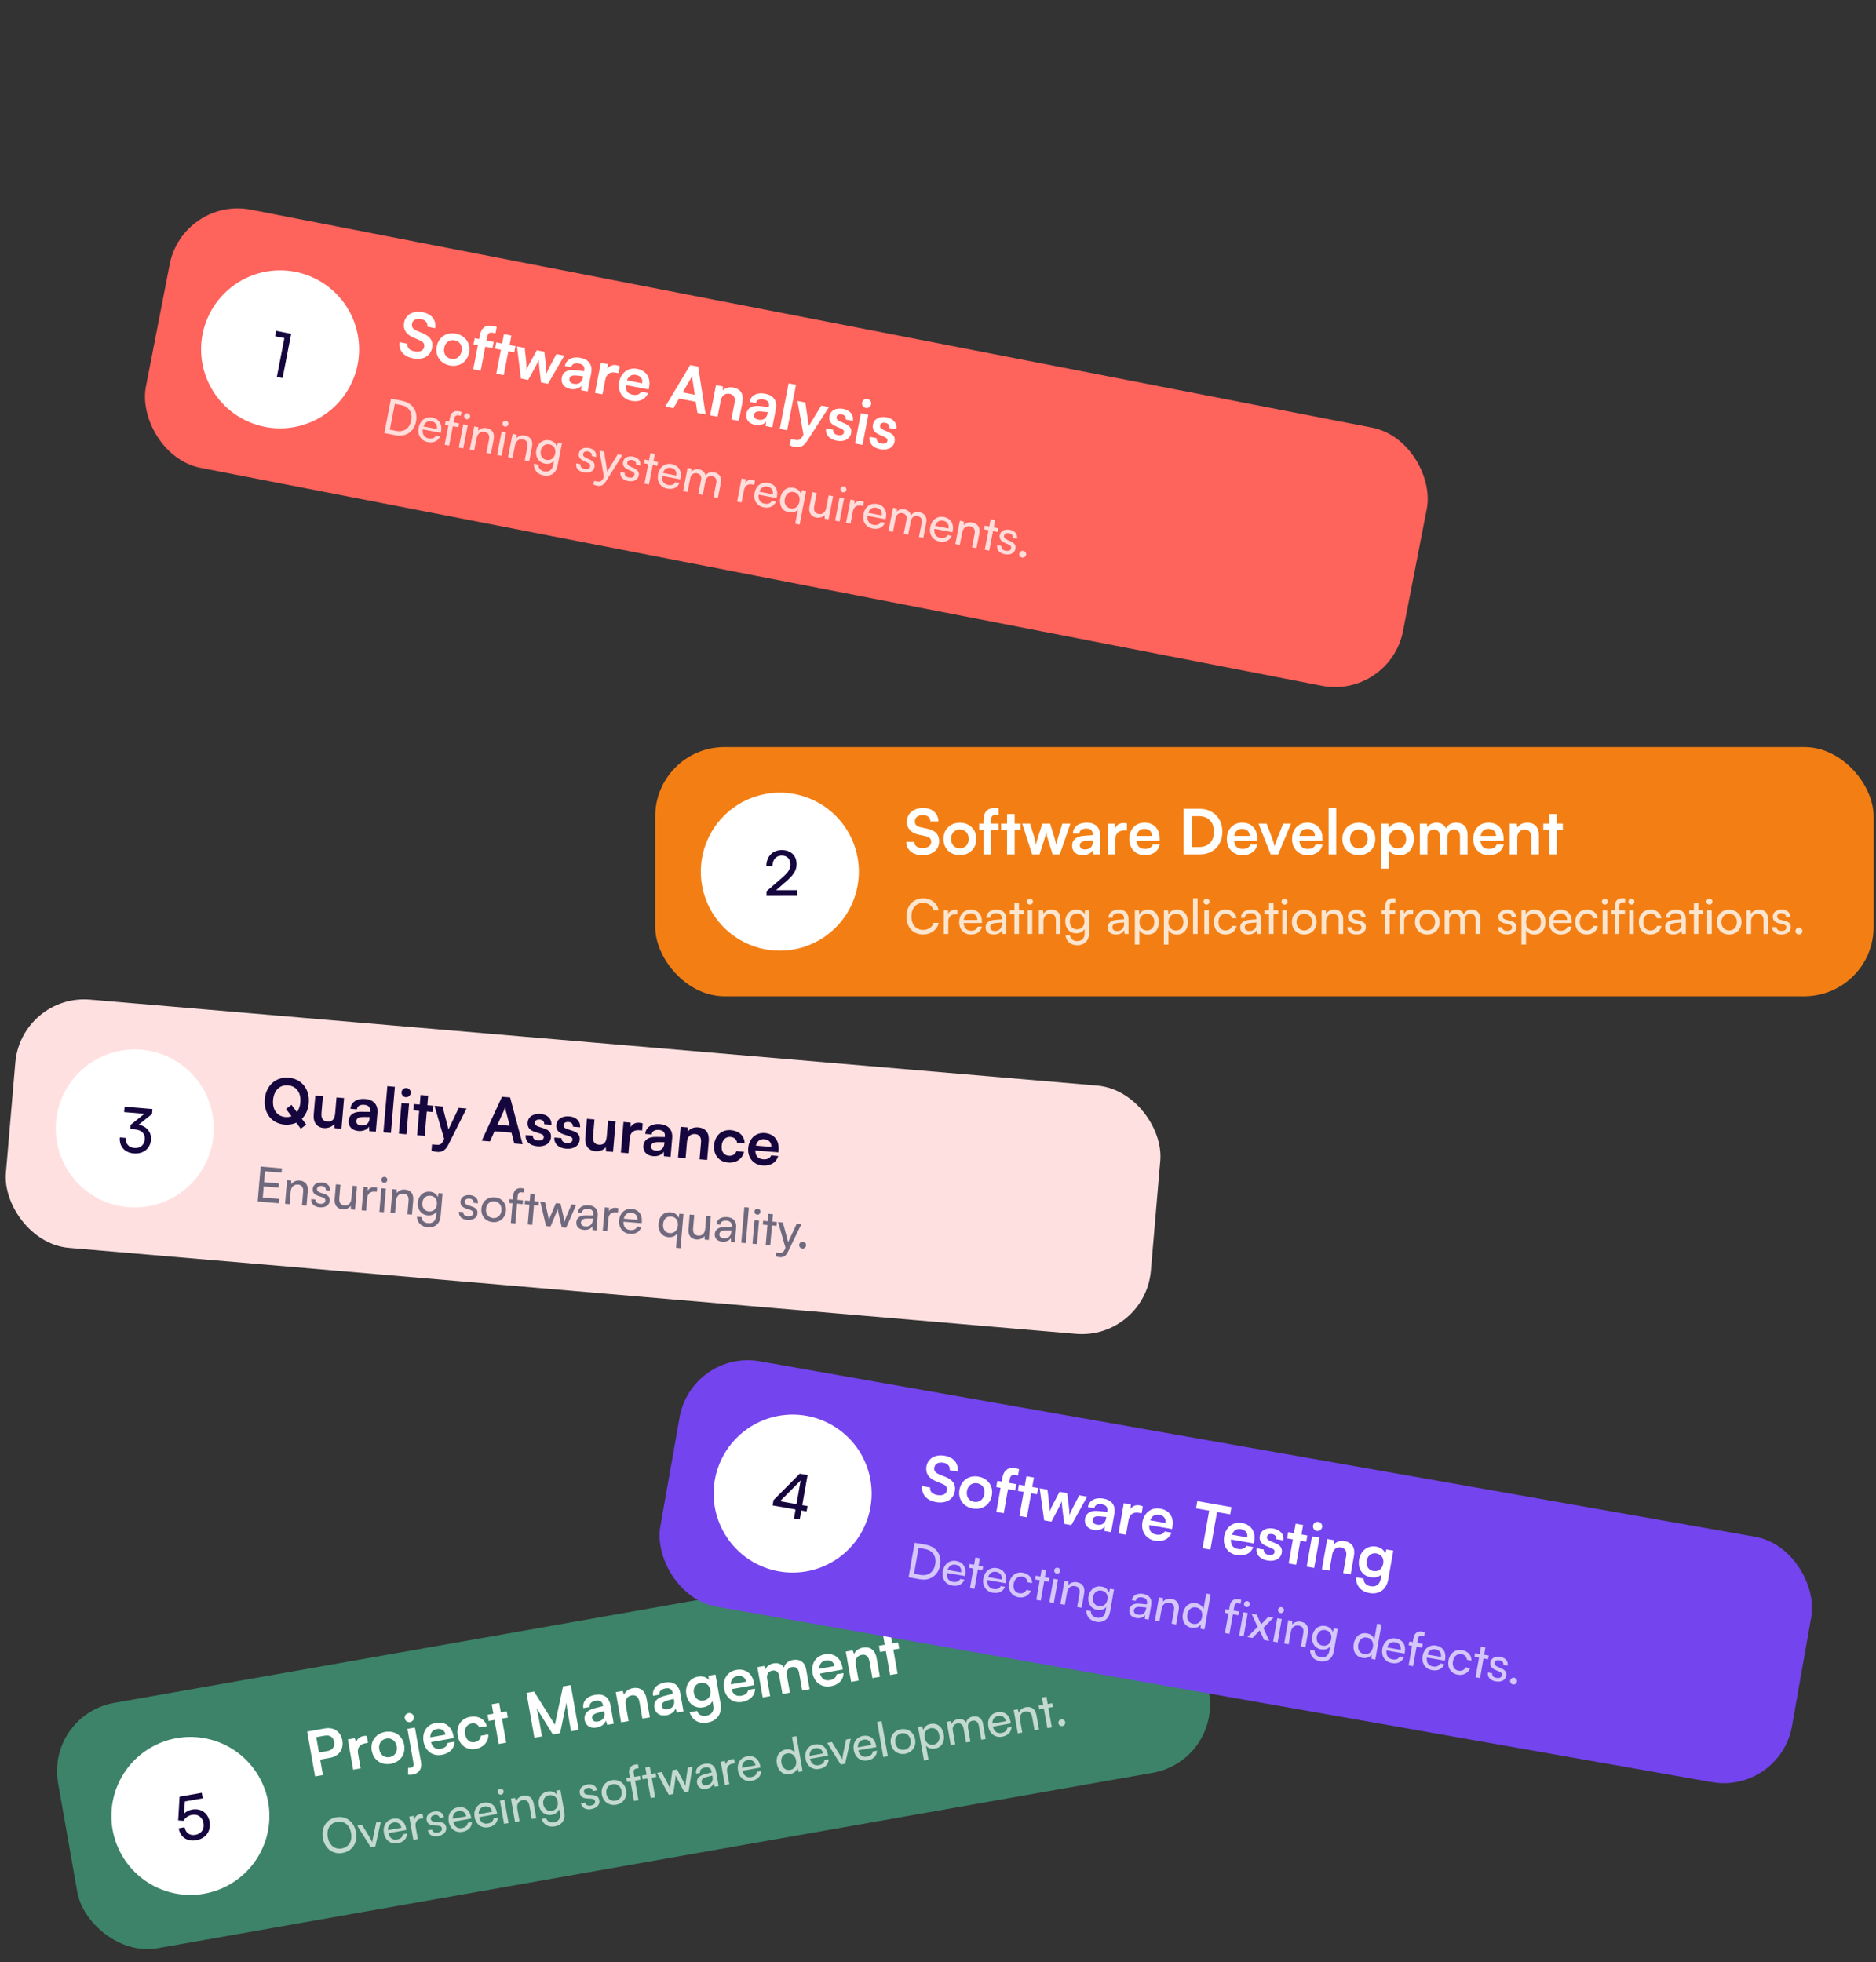 <svg width="542" height="567" viewBox="0 0 542 567" fill="none" xmlns="http://www.w3.org/2000/svg">
<rect x="0" y="0" width="542" height="567" fill="#333333" stroke="none"/>
<g clip-path="url(#clip0_2_36)">
<rect x="52.837" y="56.768" width="370" height="76" rx="20" transform="rotate(11.002 52.837 56.768)" fill="#FE635C"/>
<path d="M78.142 78.285C82.927 77.698 87.774 78.64 91.99 80.978C96.206 83.315 99.573 86.926 101.61 91.295C103.647 95.664 104.249 100.565 103.329 105.297C102.409 110.028 100.015 114.347 96.489 117.635C92.964 120.922 88.488 123.009 83.704 123.596C78.92 124.183 74.072 123.241 69.856 120.904C65.641 118.566 62.273 114.955 60.236 110.586C58.199 106.217 57.597 101.316 58.517 96.584C59.437 91.853 61.832 87.534 65.357 84.246C68.882 80.959 73.358 78.872 78.142 78.285Z" fill="white"/>
<path d="M82.16 97.687L79.475 97.165L79.777 95.61L84.124 96.455L81.64 109.23L79.979 108.907L82.16 97.687Z" fill="#16063E"/>
<path d="M116.77 93.153C117.21 90.891 119.389 89.683 122.11 90.212C124.725 90.72 126.104 92.492 125.721 94.838L123.46 94.398C123.623 93.275 122.955 92.466 121.683 92.219C120.287 91.948 119.255 92.444 119.046 93.522C118.867 94.441 119.262 95.049 120.292 95.506L122.238 96.343C124.354 97.249 125.212 98.59 124.837 100.516C124.37 102.919 122.195 104.109 119.35 103.556C116.594 103.021 115.077 101.204 115.474 98.879L117.735 99.318C117.54 100.417 118.296 101.243 119.745 101.524C121.247 101.816 122.328 101.348 122.538 100.27C122.706 99.405 122.364 98.806 121.349 98.371L119.388 97.513C117.29 96.61 116.386 95.132 116.77 93.153ZM126.18 100.098C126.709 97.377 129.035 95.886 131.738 96.411C134.441 96.937 136.038 99.191 135.509 101.912C134.98 104.633 132.655 106.125 129.952 105.599C127.248 105.074 125.651 102.819 126.18 100.098ZM128.336 100.517C128.027 102.108 128.842 103.385 130.326 103.673C131.81 103.962 133.045 103.083 133.354 101.493C133.663 99.903 132.848 98.626 131.364 98.337C129.879 98.049 128.645 98.927 128.336 100.517ZM137.163 97.723L138.417 97.967L138.624 96.906C139.084 94.539 140.531 93.793 142.421 94.161C142.757 94.226 143.16 94.323 143.517 94.466L143.16 96.303L142.4 96.156C141.305 95.942 140.93 96.456 140.761 97.322L140.555 98.382L142.64 98.788L142.29 100.59L140.205 100.185L138.858 107.111L136.72 106.695L138.067 99.769L136.812 99.525L137.163 97.723ZM145.529 108.408L143.373 107.989L144.72 101.062L143.042 100.736L143.392 98.934L145.071 99.26L145.6 96.539L147.755 96.958L147.226 99.679L148.922 100.009L148.572 101.811L146.876 101.482L145.529 108.408ZM150.491 109.373L149.361 100.094L151.605 100.531L152.026 104.5C152.086 105.227 152.115 106.021 152.116 106.865C152.44 106.047 152.705 105.531 153.156 104.72L155.086 101.207L157.277 101.633L157.715 105.606C157.752 105.98 157.851 107.356 157.844 107.96C158.113 107.334 158.598 106.346 158.864 105.829L160.758 102.31L163.037 102.753L158.319 110.894L156.305 110.503L155.838 106.488C155.708 105.271 155.675 104.403 155.69 103.947C155.523 104.336 155.244 104.924 154.524 106.269L152.594 109.781L150.491 109.373ZM164.767 112.386C162.912 112.026 161.99 110.728 162.31 109.085C162.622 107.477 163.984 106.697 166.083 106.939L168.735 107.254L168.773 107.059C169.003 105.875 168.389 105.261 167.294 105.048C166.022 104.801 165.212 105.193 165.033 106.112L163.196 105.755C163.563 103.864 165.359 102.93 167.726 103.39C170.076 103.847 171.278 105.401 170.807 107.821L169.777 113.122L167.886 112.755L167.978 111.434C167.431 112.263 166.127 112.651 164.767 112.386ZM165.79 110.898C167.115 111.156 168.118 110.526 168.379 109.183L168.468 108.724L166.621 108.511C165.254 108.374 164.655 108.716 164.518 109.422C164.363 110.218 164.818 110.709 165.79 110.898ZM179.076 105.835L178.687 107.831L177.892 107.677C176.337 107.375 175.204 108.016 174.874 109.712L174.05 113.953L171.894 113.534L173.588 104.823L175.62 105.218L175.496 106.514C176.036 105.721 176.979 105.299 178.145 105.526C178.446 105.584 178.739 105.678 179.076 105.835ZM182.398 115.814C179.8 115.309 178.348 113.065 178.874 110.362C179.406 107.623 181.558 106.079 184.12 106.577C186.735 107.086 188.056 109.158 187.527 111.879L187.4 112.533L180.824 111.272C180.684 112.841 181.345 113.776 182.777 114.054C183.96 114.284 184.827 113.976 185.236 113.194L187.233 113.582C186.49 115.418 184.677 116.257 182.398 115.814ZM183.794 108.348C182.522 108.1 181.611 108.638 181.144 109.905L185.526 110.756C185.76 109.555 185.084 108.598 183.794 108.348ZM194.566 117.942L192.216 117.485L199.392 105.476L201.707 105.926L203.86 119.749L201.475 119.285L201.013 116.096L196.189 115.158L194.566 117.942ZM199.509 109.496L197.232 113.381L200.73 114.061L200.057 109.602C200.016 109.246 199.968 108.833 199.984 108.561C199.883 108.798 199.702 109.167 199.509 109.496ZM207.318 120.421L205.162 120.002L206.859 111.273L208.856 111.661L208.812 112.827C209.532 112.05 210.692 111.743 211.876 111.974C214.066 112.4 214.933 113.98 214.493 116.242L213.449 121.613L211.293 121.194L212.238 116.335C212.523 114.868 211.936 114.021 210.823 113.804C209.498 113.547 208.506 114.307 208.231 115.721L207.318 120.421ZM218.119 122.759C216.264 122.399 215.343 121.101 215.662 119.458C215.975 117.85 217.337 117.07 219.435 117.312L222.088 117.627L222.126 117.432C222.356 116.248 221.742 115.634 220.646 115.421C219.374 115.174 218.564 115.566 218.386 116.485L216.548 116.128C216.916 114.237 218.711 113.303 221.079 113.763C223.429 114.22 224.63 115.774 224.16 118.194L223.129 123.495L221.239 123.128L221.33 121.807C220.784 122.636 219.48 123.024 218.119 122.759ZM219.142 121.271C220.467 121.529 221.47 120.899 221.731 119.556L221.821 119.096L219.973 118.884C218.606 118.747 218.008 119.089 217.871 119.795C217.716 120.591 218.17 121.082 219.142 121.271ZM227.42 124.329L225.282 123.914L227.838 110.768L229.976 111.184L227.42 124.329ZM228.135 128.668L228.485 126.865L229.775 127.116C230.623 127.281 231.191 127.19 231.761 126.237L232.136 125.631L230.389 115.848L232.668 116.291L233.675 123.088L237.28 117.188L239.506 117.621L233.155 127.461C232.186 128.96 231.136 129.453 229.705 129.174C229.104 129.058 228.588 128.884 228.135 128.668ZM238.688 123.769L240.737 124.168C240.607 124.931 241.08 125.518 242.069 125.711C243.076 125.906 243.703 125.606 243.827 124.97C243.913 124.529 243.745 124.166 243.002 123.838L241.501 123.161C239.998 122.502 239.382 121.612 239.653 120.216C239.987 118.503 241.635 117.759 243.649 118.151C245.61 118.532 246.716 119.921 246.404 121.621L244.354 121.222C244.481 120.477 244.079 119.903 243.248 119.742C242.4 119.577 241.83 119.869 241.703 120.523C241.606 121.018 241.933 121.412 242.641 121.733L244.141 122.409C245.543 123.03 246.154 123.846 245.893 125.189C245.55 126.956 243.835 127.759 241.679 127.34C239.506 126.918 238.354 125.483 238.688 123.769ZM250.138 117.872C249.395 117.728 248.926 117.032 249.067 116.307C249.207 115.583 249.9 115.131 250.643 115.275C251.349 115.412 251.822 116.091 251.682 116.816C251.541 117.54 250.844 118.01 250.138 117.872ZM247.023 128.141L248.72 119.412L250.875 119.831L249.178 128.56L247.023 128.141ZM251.249 126.212L253.299 126.61C253.169 127.373 253.641 127.96 254.631 128.153C255.638 128.349 256.265 128.049 256.389 127.413C256.474 126.971 256.307 126.608 255.563 126.28L254.063 125.604C252.559 124.944 251.944 124.055 252.215 122.659C252.548 120.945 254.196 120.202 256.211 120.593C258.172 120.975 259.277 122.363 258.965 124.063L256.916 123.664C257.042 122.919 256.64 122.346 255.81 122.184C254.962 122.019 254.391 122.312 254.264 122.965C254.168 123.46 254.495 123.854 255.203 124.175L256.703 124.852C258.104 125.472 258.716 126.288 258.455 127.631C258.111 129.398 256.396 130.201 254.241 129.782C252.067 129.36 250.916 127.926 251.249 126.212Z" fill="white"/>
<path d="M114.32 125.771L111.036 125.132L112.967 115.196L116.197 115.824C119.165 116.401 120.782 118.798 120.205 121.766C119.63 124.721 117.261 126.343 114.32 125.771ZM115.86 117.042L114.074 116.695L112.626 124.143L114.467 124.501C116.68 124.932 118.359 123.775 118.803 121.494C119.252 119.185 118.128 117.483 115.86 117.042ZM123.601 127.746C121.622 127.362 120.54 125.668 120.946 123.579C121.355 121.476 122.971 120.279 124.922 120.658C126.833 121.03 127.827 122.592 127.439 124.585L127.346 125.066L122.148 124.069C121.969 125.504 122.559 126.431 123.837 126.68C124.84 126.875 125.58 126.591 125.95 125.864L127.159 126.099C126.549 127.478 125.264 128.07 123.601 127.746ZM124.711 121.744C123.584 121.525 122.739 122.059 122.344 123.209L126.22 123.962C126.436 122.849 125.852 121.966 124.711 121.744ZM128.774 121.607L129.763 121.799L129.972 120.727C130.293 119.078 131.33 118.581 132.554 118.819C132.801 118.867 133.087 118.937 133.34 119.029L133.124 120.142L132.546 120.03C131.708 119.867 131.405 120.25 131.264 120.978L131.055 122.05L132.649 122.36L132.438 123.446L130.844 123.136L129.749 128.77L128.457 128.519L129.552 122.885L128.563 122.692L128.774 121.607ZM134.792 121.122C134.325 121.032 134.015 120.572 134.106 120.105C134.2 119.624 134.656 119.327 135.124 119.418C135.591 119.509 135.904 119.955 135.81 120.436C135.719 120.903 135.26 121.213 134.792 121.122ZM132.544 129.314L133.85 122.594L135.142 122.845L133.836 129.565L132.544 129.314ZM137.003 130.181L135.711 129.93L137.018 123.209L138.186 123.437L138.123 124.494C138.698 123.807 139.639 123.519 140.587 123.704C142.36 124.048 142.959 125.292 142.625 127.01L141.826 131.119L140.535 130.867L141.277 127.047C141.542 125.686 141.017 125.014 140.027 124.821C138.818 124.586 137.949 125.316 137.695 126.621L137.003 130.181ZM145.864 123.275C145.397 123.184 145.087 122.725 145.178 122.257C145.272 121.776 145.728 121.48 146.196 121.571C146.663 121.662 146.976 122.108 146.882 122.589C146.791 123.056 146.332 123.366 145.864 123.275ZM143.616 131.466L144.922 124.746L146.214 124.997L144.908 131.718L143.616 131.466ZM148.075 132.333L146.783 132.082L148.09 125.362L149.258 125.589L149.195 126.647C149.77 125.96 150.711 125.672 151.659 125.856C153.432 126.201 154.031 127.444 153.697 129.162L152.898 133.271L151.607 133.02L152.349 129.2C152.614 127.839 152.089 127.166 151.099 126.974C149.89 126.739 149.021 127.469 148.767 128.774L148.075 132.333ZM154.948 130.004C155.317 128.108 156.829 126.862 158.78 127.241C159.866 127.452 160.608 128.11 160.871 129.031L161.189 127.909L162.343 128.133L161.09 134.579C160.679 136.695 159.111 137.788 157.05 137.387C155.222 137.032 154.172 135.758 154.256 134.006L155.548 134.257C155.52 135.279 156.15 136 157.277 136.219C158.541 136.465 159.526 135.801 159.775 134.523L160.037 133.176C159.445 133.874 158.474 134.17 157.416 133.964C155.506 133.593 154.582 131.887 154.948 130.004ZM156.246 130.228C156 131.492 156.591 132.634 157.855 132.88C159.161 133.134 160.139 132.354 160.396 131.035C160.647 129.743 160.059 128.659 158.74 128.403C157.448 128.151 156.486 128.991 156.246 130.228ZM166.489 133.888L167.725 134.129C167.592 134.816 168.034 135.33 168.886 135.495C169.793 135.672 170.387 135.402 170.508 134.784C170.596 134.33 170.429 134.013 169.763 133.698L168.635 133.193C167.495 132.672 167.047 131.972 167.239 130.982C167.479 129.745 168.676 129.165 170.16 129.454C171.631 129.739 172.433 130.751 172.212 132.034L170.975 131.794C171.078 131.115 170.707 130.601 169.924 130.449C169.113 130.291 168.59 130.56 168.47 131.179C168.382 131.632 168.653 131.999 169.281 132.292L170.406 132.81C171.494 133.307 171.955 133.939 171.76 134.942C171.512 136.22 170.255 136.817 168.661 136.507C167.08 136.2 166.24 135.166 166.489 133.888ZM171.454 140.002L171.659 138.944L172.525 139.112C173.144 139.233 173.657 139.233 174.139 138.442L174.498 137.842L173.167 130.238L174.527 130.502L175.426 136.296L178.471 131.269L179.804 131.528L175.029 139.143C174.351 140.209 173.585 140.559 172.554 140.359C172.128 140.276 171.781 140.151 171.454 140.002ZM179.265 136.372L180.502 136.613C180.368 137.3 180.81 137.814 181.662 137.979C182.569 138.156 183.164 137.886 183.284 137.268C183.372 136.814 183.206 136.497 182.539 136.182L181.411 135.677C180.272 135.156 179.823 134.456 180.015 133.466C180.256 132.229 181.453 131.649 182.937 131.938C184.407 132.223 185.209 133.235 184.988 134.518L183.751 134.278C183.855 133.599 183.484 133.085 182.701 132.933C181.89 132.775 181.367 133.044 181.246 133.663C181.158 134.116 181.429 134.483 182.057 134.776L183.183 135.294C184.27 135.791 184.732 136.423 184.537 137.426C184.288 138.704 183.031 139.301 181.437 138.991C179.857 138.684 179.016 137.65 179.265 136.372ZM187.492 139.997L186.2 139.746L187.295 134.111L185.976 133.855L186.187 132.769L187.507 133.026L187.915 130.923L189.207 131.174L188.798 133.277L190.118 133.533L189.907 134.619L188.587 134.363L187.492 139.997ZM192.771 141.195C190.792 140.81 189.709 139.116 190.115 137.027C190.524 134.925 192.141 133.727 194.092 134.106C196.002 134.478 196.996 136.04 196.609 138.033L196.515 138.514L191.318 137.518C191.139 138.952 191.729 139.879 193.007 140.128C194.01 140.323 194.75 140.039 195.119 139.312L196.329 139.547C195.718 140.926 194.434 141.518 192.771 141.195ZM193.881 135.192C192.754 134.973 191.908 135.507 191.514 136.657L195.389 137.411C195.606 136.298 195.022 135.414 193.881 135.192ZM198.644 142.165L197.352 141.914L198.658 135.194L199.813 135.418L199.765 136.322C200.232 135.756 201.032 135.456 201.98 135.64C203.025 135.843 203.665 136.51 203.846 137.415C204.325 136.638 205.237 136.273 206.282 136.476C207.821 136.776 208.568 137.919 208.266 139.472L207.411 143.87L206.147 143.624L206.941 139.542C207.146 138.484 206.673 137.765 205.766 137.588C204.79 137.399 204.011 137.96 203.802 139.032L203.027 143.018L201.749 142.769L202.546 138.674C202.751 137.616 202.286 136.926 201.379 136.75C200.404 136.56 199.627 137.108 199.418 138.18L198.644 142.165ZM218.125 138.922L217.895 140.103L217.318 139.991C216.095 139.753 215.195 140.349 214.944 141.64L214.252 145.2L212.96 144.949L214.264 138.242L215.473 138.477L215.358 139.51C215.769 138.863 216.533 138.527 217.454 138.706C217.688 138.751 217.875 138.816 218.125 138.922ZM220.645 146.614C218.667 146.229 217.584 144.536 217.99 142.447C218.399 140.344 220.015 139.146 221.967 139.526C223.877 139.897 224.871 141.46 224.483 143.452L224.39 143.933L219.192 142.937C219.013 144.371 219.603 145.299 220.881 145.547C221.885 145.742 222.624 145.458 222.994 144.732L224.203 144.967C223.593 146.346 222.308 146.937 220.645 146.614ZM221.755 140.612C220.629 140.392 219.783 140.927 219.388 142.077L223.264 142.83C223.48 141.717 222.896 140.833 221.755 140.612ZM225.449 143.84C225.85 141.778 227.34 140.571 229.264 140.945C230.322 141.15 231.149 141.81 231.41 142.817L231.755 141.629L232.909 141.853L231.018 151.583L229.74 151.334L230.539 147.225C229.925 147.962 228.943 148.242 227.871 148.033C225.892 147.648 225.051 145.887 225.449 143.84ZM226.744 144.149C226.477 145.523 227.054 146.662 228.373 146.918C229.693 147.175 230.696 146.343 230.963 144.969C231.236 143.567 230.614 142.434 229.295 142.177C227.976 141.921 227.014 142.761 226.744 144.149ZM239.418 143.119L240.696 143.367L239.39 150.087L238.235 149.863L238.295 148.819C237.774 149.445 236.788 149.752 235.798 149.56C234.231 149.255 233.558 148.026 233.878 146.377L234.691 142.199L235.982 142.451L235.253 146.202C234.972 147.645 235.484 148.315 236.473 148.508C237.655 148.737 238.448 148.107 238.729 146.664L239.418 143.119ZM243.512 142.26C243.045 142.169 242.735 141.71 242.826 141.242C242.92 140.761 243.377 140.465 243.844 140.556C244.311 140.647 244.624 141.093 244.53 141.574C244.439 142.041 243.98 142.351 243.512 142.26ZM241.264 150.452L242.57 143.731L243.862 143.983L242.556 150.703L241.264 150.452ZM249.596 145.04L249.366 146.222L248.789 146.11C247.566 145.872 246.666 146.467 246.415 147.759L245.723 151.319L244.431 151.067L245.735 144.361L246.944 144.596L246.829 145.629C247.24 144.982 248.004 144.645 248.925 144.824C249.159 144.87 249.346 144.935 249.596 145.04ZM252.117 152.733C250.138 152.348 249.055 150.654 249.461 148.565C249.87 146.463 251.486 145.265 253.438 145.645C255.348 146.016 256.342 147.578 255.955 149.571L255.861 150.052L250.664 149.056C250.485 150.49 251.075 151.418 252.353 151.666C253.356 151.861 254.096 151.577 254.465 150.85L255.674 151.085C255.064 152.464 253.78 153.056 252.117 152.733ZM253.227 146.73C252.1 146.511 251.254 147.046 250.86 148.195L254.735 148.949C254.951 147.836 254.367 146.952 253.227 146.73ZM257.989 153.703L256.697 153.452L258.004 146.732L259.158 146.957L259.111 147.86C259.578 147.295 260.378 146.994 261.326 147.178C262.37 147.381 263.011 148.048 263.192 148.953C263.671 148.176 264.583 147.812 265.627 148.015C267.167 148.314 267.914 149.457 267.612 151.01L266.757 155.408L265.493 155.162L266.286 151.081C266.492 150.022 266.019 149.303 265.112 149.127C264.136 148.937 263.356 149.498 263.148 150.57L262.373 154.556L261.095 154.307L261.891 150.212C262.097 149.154 261.632 148.464 260.725 148.288C259.749 148.098 258.973 148.646 258.764 149.718L257.989 153.703ZM271.415 156.485C269.437 156.1 268.354 154.406 268.76 152.318C269.169 150.215 270.785 149.017 272.737 149.397C274.647 149.768 275.641 151.331 275.253 153.323L275.16 153.804L269.963 152.808C269.784 154.242 270.373 155.17 271.651 155.418C272.655 155.613 273.394 155.329 273.764 154.603L274.973 154.838C274.363 156.216 273.078 156.808 271.415 156.485ZM272.525 150.482C271.399 150.263 270.553 150.798 270.158 151.948L274.034 152.701C274.25 151.588 273.666 150.704 272.525 150.482ZM277.288 157.456L275.996 157.204L277.303 150.484L278.471 150.711L278.408 151.769C278.984 151.082 279.924 150.794 280.872 150.978C282.645 151.323 283.245 152.566 282.911 154.284L282.112 158.393L280.82 158.142L281.563 154.322C281.827 152.961 281.302 152.289 280.312 152.096C279.103 151.861 278.234 152.591 277.98 153.896L277.288 157.456ZM285.797 159.11L284.506 158.859L285.601 153.224L284.282 152.968L284.493 151.882L285.812 152.139L286.221 150.036L287.513 150.287L287.104 152.39L288.423 152.646L288.212 153.732L286.893 153.475L285.797 159.11ZM288.106 157.534L289.343 157.774C289.209 158.461 289.651 158.975 290.503 159.141C291.41 159.317 292.005 159.047 292.125 158.429C292.213 157.976 292.047 157.658 291.38 157.343L290.252 156.838C289.112 156.317 288.664 155.617 288.856 154.627C289.097 153.39 290.293 152.81 291.778 153.099C293.248 153.385 294.05 154.396 293.829 155.68L292.592 155.439C292.695 154.76 292.325 154.246 291.541 154.094C290.731 153.936 290.208 154.205 290.087 154.824C289.999 155.277 290.27 155.644 290.898 155.937L292.024 156.455C293.111 156.952 293.573 157.584 293.378 158.587C293.129 159.865 291.872 160.462 290.278 160.152C288.698 159.845 287.857 158.812 288.106 157.534ZM295.286 161.126C294.75 161.022 294.382 160.494 294.483 159.971C294.587 159.435 295.126 159.084 295.662 159.188C296.185 159.29 296.553 159.818 296.448 160.354C296.347 160.876 295.808 161.227 295.286 161.126Z" fill="#FFDDDB"/>
</g>
<g clip-path="url(#clip1_2_36)">
<rect x="6.125" y="287.141" width="332" height="72" rx="20" transform="rotate(4.88 6.125 287.141)" fill="#FFE0E0"/>
<path d="M86.889 326.147L85.592 324.41C84.613 324.868 83.475 325.078 82.238 324.973C78.489 324.653 76.144 321.652 76.486 317.653C76.826 313.671 79.665 311.095 83.413 311.415C87.162 311.735 89.543 314.739 89.201 318.738C89.04 320.622 88.329 322.187 87.206 323.283L88.471 324.963L86.889 326.147ZM86.78 318.532C87.019 315.734 85.628 313.827 83.225 313.621C80.822 313.416 79.128 315.06 78.889 317.858C78.65 320.656 80.041 322.563 82.444 322.768C83.09 322.823 83.674 322.747 84.216 322.54L82.643 320.437L84.208 319.251L85.78 321.355C86.329 320.643 86.682 319.679 86.78 318.532ZM97.219 317.111L99.407 317.297L98.651 326.157L96.624 325.984L96.564 324.787C95.954 325.584 94.757 326.06 93.573 325.958C91.529 325.784 90.445 324.3 90.63 322.13L91.103 316.588L93.292 316.775L92.884 321.546C92.74 323.232 93.346 323.97 94.565 324.074C95.946 324.192 96.679 323.442 96.823 321.756L97.219 317.111ZM103.527 326.808C101.644 326.648 100.59 325.456 100.732 323.788C100.871 322.156 102.142 321.234 104.255 321.252L106.926 321.281L106.943 321.084C107.045 319.882 106.369 319.337 105.257 319.242C103.966 319.132 103.203 319.609 103.123 320.541L101.258 320.382C101.422 318.463 103.107 317.342 105.51 317.547C107.896 317.751 109.256 319.168 109.046 321.625L108.587 327.005L106.668 326.842L106.618 325.519C106.163 326.401 104.908 326.926 103.527 326.808ZM104.386 325.22C105.731 325.334 106.66 324.601 106.777 323.238L106.817 322.772L104.957 322.757C103.583 322.766 103.025 323.17 102.964 323.888C102.895 324.695 103.399 325.135 104.386 325.22ZM112.942 327.377L110.772 327.192L111.911 313.849L114.082 314.034L112.942 327.377ZM117.24 317.031C116.486 316.967 115.945 316.325 116.008 315.589C116.071 314.854 116.711 314.331 117.465 314.395C118.182 314.456 118.725 315.081 118.662 315.816C118.599 316.551 117.957 317.093 117.24 317.031ZM115.238 327.573L115.994 318.714L118.182 318.9L117.426 327.76L115.238 327.573ZM122.699 328.21L120.511 328.024L121.111 320.993L119.408 320.848L119.564 319.018L121.268 319.164L121.503 316.402L123.692 316.589L123.456 319.351L125.177 319.498L125.021 321.327L123.3 321.18L122.699 328.21ZM124.659 332.515L124.816 330.685L126.125 330.797C126.986 330.871 127.541 330.719 128.006 329.711L128.314 329.069L125.533 319.528L127.847 319.726L129.573 326.376L132.528 320.125L134.788 320.318L129.523 330.78C128.718 332.373 127.727 332.975 126.275 332.851C125.665 332.799 125.133 332.682 124.659 332.515ZM141.561 329.821L139.175 329.617L145.03 316.911L147.379 317.112L150.994 330.626L148.573 330.419L147.774 327.298L142.878 326.88L141.561 329.821ZM145.575 320.896L143.725 325.001L147.276 325.305L146.13 320.943C146.052 320.593 145.96 320.188 145.947 319.916C145.872 320.162 145.731 320.548 145.575 320.896ZM151.864 327.991L153.944 328.168C153.896 328.941 154.429 329.474 155.433 329.56C156.455 329.647 157.047 329.282 157.102 328.636C157.14 328.188 156.934 327.845 156.161 327.599L154.597 327.086C153.031 326.591 152.324 325.772 152.445 324.355C152.594 322.615 154.153 321.701 156.198 321.875C158.188 322.045 159.436 323.308 159.306 325.031L157.226 324.853C157.272 324.099 156.812 323.571 155.969 323.499C155.108 323.426 154.572 323.778 154.515 324.441C154.472 324.943 154.839 325.3 155.577 325.544L157.141 326.057C158.601 326.524 159.296 327.27 159.18 328.633C159.026 330.427 157.407 331.409 155.219 331.222C153.013 331.033 151.715 329.73 151.864 327.991ZM160.166 328.699L162.246 328.877C162.198 329.65 162.731 330.183 163.735 330.269C164.757 330.356 165.348 329.991 165.404 329.345C165.442 328.897 165.236 328.554 164.462 328.307L162.898 327.795C161.333 327.3 160.626 326.48 160.747 325.064C160.895 323.324 162.455 322.409 164.5 322.584C166.49 322.754 167.737 324.017 167.608 325.74L165.528 325.562C165.574 324.807 165.113 324.28 164.27 324.208C163.41 324.135 162.874 324.486 162.817 325.15C162.774 325.652 163.141 326.009 163.879 326.252L165.443 326.765C166.903 327.233 167.598 327.979 167.481 329.342C167.328 331.136 165.709 332.117 163.521 331.93C161.315 331.742 160.017 330.439 160.166 328.699ZM175.684 323.81L177.872 323.997L177.115 332.856L175.089 332.683L175.028 331.486C174.418 332.283 173.222 332.759 172.038 332.658C169.993 332.483 168.91 331 169.095 328.829L169.568 323.288L171.756 323.474L171.349 328.245C171.205 329.931 171.81 330.669 173.03 330.773C174.411 330.891 175.143 330.141 175.287 328.455L175.684 323.81ZM185.695 324.628L185.522 326.655L184.714 326.586C183.136 326.451 182.078 327.21 181.931 328.932L181.563 333.236L179.375 333.049L180.13 324.207L182.193 324.384L182.208 325.686C182.66 324.839 183.553 324.319 184.737 324.42C185.042 324.446 185.344 324.508 185.695 324.628ZM188.682 334.079C186.799 333.918 185.745 332.726 185.887 331.058C186.027 329.426 187.297 328.505 189.41 328.522L192.081 328.552L192.098 328.355C192.2 327.153 191.524 326.607 190.412 326.512C189.121 326.402 188.358 326.879 188.278 327.812L186.413 327.652C186.577 325.733 188.262 324.613 190.665 324.818C193.051 325.022 194.411 326.438 194.201 328.895L193.742 334.276L191.823 334.112L191.773 332.789C191.319 333.672 190.063 334.197 188.682 334.079ZM189.541 332.49C190.886 332.605 191.815 331.871 191.932 330.508L191.972 330.042L190.112 330.028C188.738 330.037 188.18 330.441 188.119 331.158C188.05 331.965 188.554 332.406 189.541 332.49ZM198.079 334.646L195.891 334.459L196.648 325.6L198.674 325.773L198.756 326.936C199.388 326.087 200.509 325.658 201.71 325.761C203.934 325.951 204.964 327.43 204.768 329.725L204.303 335.178L202.115 334.991L202.536 330.059C202.663 328.57 201.989 327.79 200.859 327.693C199.514 327.579 198.609 328.441 198.487 329.876L198.079 334.646ZM206.312 330.869C206.547 328.125 208.523 326.343 211.142 326.566C213.563 326.773 215.098 328.259 215.149 330.413L212.961 330.226C212.796 329.2 212.105 328.617 211.065 328.529C209.666 328.409 208.643 329.388 208.5 331.056C208.358 332.724 209.13 333.837 210.529 333.957C211.623 334.05 212.44 333.578 212.756 332.629L214.962 332.818C214.517 334.857 212.674 336.127 210.36 335.93C207.67 335.7 206.072 333.685 206.312 330.869ZM220.257 336.775C217.62 336.549 215.937 334.473 216.171 331.729C216.409 328.949 218.384 327.184 220.984 327.406C223.639 327.633 225.173 329.553 224.937 332.315L224.881 332.978L218.207 332.426C218.236 334.001 218.993 334.86 220.446 334.984C221.647 335.087 222.476 334.688 222.799 333.866L224.826 334.039C224.284 335.944 222.57 336.972 220.257 336.775ZM220.849 329.201C219.558 329.091 218.709 329.723 218.381 331.032L222.828 331.412C222.933 330.192 222.158 329.313 220.849 329.201Z" fill="#16063E"/>
<path d="M80.594 347.696L74.443 347.171L75.304 337.085L81.455 337.611L81.348 338.866L76.564 338.458L76.294 341.61L80.605 341.978L80.501 343.192L76.191 342.824L75.918 346.018L80.703 346.427L80.594 347.696ZM83.663 347.958L82.352 347.846L82.934 341.025L84.12 341.126L84.17 342.184C84.669 341.44 85.573 341.053 86.536 341.136C88.335 341.289 89.064 342.461 88.915 344.205L88.559 348.376L87.248 348.264L87.579 344.386C87.697 343.005 87.103 342.392 86.099 342.307C84.871 342.202 84.085 343.02 83.972 344.345L83.663 347.958ZM89.905 346.496L91.16 346.603C91.101 347.3 91.595 347.764 92.46 347.838C93.381 347.916 93.943 347.585 93.996 346.957C94.036 346.497 93.836 346.199 93.14 345.957L91.965 345.575C90.776 345.179 90.255 344.53 90.341 343.526C90.448 342.27 91.576 341.566 93.083 341.695C94.575 341.822 95.48 342.742 95.397 344.042L94.142 343.935C94.172 343.249 93.749 342.777 92.954 342.709C92.131 342.639 91.64 342.962 91.586 343.59C91.547 344.05 91.855 344.386 92.511 344.61L93.685 345.006C94.819 345.384 95.346 345.963 95.259 346.981C95.148 348.278 93.962 349.006 92.344 348.868C90.74 348.731 89.794 347.793 89.905 346.496ZM101.844 342.639L103.141 342.75L102.558 349.571L101.387 349.471L101.335 348.427C100.884 349.105 99.936 349.516 98.931 349.43C97.341 349.294 96.54 348.144 96.683 346.47L97.045 342.23L98.356 342.341L98.031 346.15C97.906 347.614 98.486 348.226 99.49 348.312C100.69 348.414 101.411 347.703 101.536 346.238L101.844 342.639ZM108.954 343.19L108.851 344.39L108.266 344.34C107.024 344.234 106.193 344.921 106.081 346.233L105.772 349.846L104.461 349.734L105.042 342.926L106.27 343.031L106.265 344.071C106.605 343.383 107.329 342.967 108.264 343.047C108.501 343.067 108.694 343.112 108.954 343.19ZM110.959 341.788C110.484 341.747 110.127 341.323 110.168 340.849C110.209 340.361 110.632 340.017 111.106 340.058C111.581 340.098 111.939 340.508 111.897 340.997C111.857 341.471 111.433 341.828 110.959 341.788ZM109.597 350.172L110.179 343.351L111.49 343.463L110.908 350.284L109.597 350.172ZM114.123 350.558L112.811 350.447L113.394 343.625L114.579 343.727L114.63 344.785C115.129 344.04 116.033 343.654 116.995 343.736C118.795 343.89 119.524 345.062 119.375 346.806L119.019 350.977L117.708 350.865L118.039 346.987C118.157 345.606 117.563 344.993 116.558 344.907C115.331 344.802 114.544 345.62 114.431 346.946L114.123 350.558ZM120.709 347.51C120.873 345.585 122.243 344.184 124.224 344.353C125.326 344.447 126.134 345.022 126.494 345.91L126.69 344.761L127.862 344.861L127.303 351.403C127.12 353.551 125.678 354.805 123.586 354.626C121.73 354.468 120.55 353.313 120.447 351.562L121.758 351.674C121.84 352.693 122.543 353.343 123.687 353.441C124.97 353.55 125.879 352.785 125.989 351.487L126.106 350.12C125.592 350.877 124.659 351.275 123.584 351.184C121.646 351.018 120.545 349.421 120.709 347.51ZM122.022 347.594C121.913 348.877 122.622 349.949 123.905 350.059C125.231 350.172 126.121 349.293 126.235 347.953C126.347 346.642 125.647 345.627 124.308 345.513C122.996 345.401 122.129 346.338 122.022 347.594ZM132.597 350.141L133.853 350.248C133.793 350.945 134.287 351.409 135.152 351.483C136.073 351.561 136.635 351.23 136.689 350.602C136.728 350.142 136.529 349.844 135.833 349.602L134.657 349.22C133.468 348.824 132.948 348.175 133.033 347.171C133.141 345.916 134.269 345.211 135.775 345.34C137.268 345.467 138.173 346.387 138.09 347.687L136.834 347.58C136.865 346.894 136.441 346.422 135.646 346.354C134.823 346.284 134.332 346.607 134.278 347.235C134.239 347.695 134.548 348.031 135.203 348.255L136.378 348.651C137.512 349.029 138.038 349.608 137.951 350.626C137.841 351.923 136.654 352.651 135.036 352.513C133.432 352.376 132.486 351.438 132.597 350.141ZM139.084 349.247C139.264 347.141 140.897 345.791 142.947 345.966C144.984 346.14 146.364 347.747 146.184 349.853C146.004 351.96 144.372 353.31 142.335 353.136C140.285 352.961 138.904 351.354 139.084 349.247ZM140.409 349.36C140.288 350.783 141.11 351.851 142.435 351.964C143.746 352.076 144.752 351.164 144.873 349.741C144.995 348.319 144.158 347.25 142.847 347.138C141.522 347.025 140.531 347.938 140.409 349.36ZM147.16 346.508L148.164 346.594L148.257 345.506C148.4 343.832 149.379 343.227 150.621 343.333C150.872 343.355 151.164 343.394 151.425 343.458L151.329 344.588L150.743 344.538C149.892 344.465 149.632 344.879 149.569 345.618L149.476 346.706L151.094 346.844L151 347.946L149.382 347.808L148.893 353.527L147.582 353.415L148.07 347.696L147.066 347.61L147.16 346.508ZM153.778 353.944L152.467 353.832L152.955 348.113L151.616 347.999L151.71 346.897L153.049 347.011L153.231 344.877L154.543 344.989L154.36 347.123L155.699 347.237L155.605 348.339L154.266 348.225L153.778 353.944ZM157.759 354.284L156.109 347.272L157.462 347.388L158.289 351.027C158.4 351.543 158.495 352.071 158.57 352.681C158.733 352.091 158.963 351.535 159.154 351.101L160.601 347.656L161.94 347.77L162.767 351.41C162.85 351.754 163.005 352.568 163.075 353.066C163.233 352.531 163.399 352.068 163.646 351.485L165.092 348.039L166.459 348.156L163.547 354.778L162.306 354.672L161.432 350.916C161.267 350.214 161.173 349.672 161.136 349.289C161.037 349.618 160.874 350.054 160.552 350.855L159.056 354.395L157.759 354.284ZM168.668 355.384C167.203 355.259 166.409 354.362 166.515 353.121C166.622 351.865 167.623 351.164 169.238 351.175L171.401 351.191L171.417 350.996C171.515 349.852 170.866 349.389 169.945 349.311C168.843 349.217 168.174 349.651 168.104 350.474L166.96 350.377C167.081 348.954 168.333 348.119 170.091 348.269C171.778 348.413 172.846 349.404 172.689 351.245L172.323 355.528L171.207 355.432L171.162 354.318C170.746 355.07 169.77 355.478 168.668 355.384ZM169.132 354.398C170.373 354.504 171.196 353.759 171.305 352.476L171.336 352.113L169.58 352.104C168.413 352.117 167.901 352.522 167.844 353.192C167.782 353.917 168.281 354.325 169.132 354.398ZM178.632 349.139L178.53 350.339L177.944 350.289C176.702 350.183 175.871 350.87 175.759 352.182L175.45 355.795L174.139 355.683L174.72 348.875L175.948 348.98L175.943 350.02C176.283 349.332 177.007 348.916 177.942 348.996C178.179 349.016 178.372 349.061 178.632 349.139ZM181.958 356.519C179.95 356.347 178.693 354.779 178.874 352.658C179.056 350.524 180.535 349.161 182.516 349.33C184.455 349.496 185.61 350.943 185.437 352.966L185.396 353.454L180.122 353.018C180.097 354.463 180.782 355.322 182.079 355.433C183.098 355.52 183.803 355.159 184.093 354.397L185.32 354.502C184.86 355.938 183.646 356.663 181.958 356.519ZM182.422 350.432C181.278 350.335 180.494 350.956 180.225 352.141L184.158 352.477C184.255 351.347 183.58 350.531 182.422 350.432ZM190.253 353.574C190.432 351.481 191.784 350.122 193.737 350.288C194.811 350.38 195.704 350.948 196.071 351.921L196.287 350.703L197.459 350.803L196.616 360.679L195.318 360.568L195.675 356.397C195.143 357.195 194.197 357.578 193.109 357.485C191.1 357.313 190.076 355.652 190.253 353.574ZM191.574 353.743C191.454 355.138 192.15 356.209 193.489 356.323C194.828 356.437 195.737 355.503 195.856 354.108C195.977 352.686 195.239 351.625 193.9 351.511C192.561 351.396 191.694 352.334 191.574 353.743ZM204.065 351.367L205.363 351.478L204.78 358.299L203.609 358.199L203.557 357.155C203.106 357.833 202.158 358.243 201.153 358.158C199.563 358.022 198.762 356.872 198.905 355.198L199.267 350.957L200.578 351.069L200.253 354.877C200.128 356.342 200.708 356.953 201.712 357.039C202.912 357.142 203.633 356.43 203.758 354.966L204.065 351.367ZM208.663 358.799C207.199 358.674 206.404 357.777 206.51 356.535C206.617 355.28 207.618 354.579 209.233 354.59L211.396 354.606L211.412 354.411C211.51 353.267 210.861 352.804 209.941 352.725C208.839 352.631 208.169 353.066 208.099 353.889L206.955 353.791C207.076 352.369 208.328 351.534 210.086 351.684C211.773 351.828 212.841 352.819 212.684 354.66L212.318 358.942L211.202 358.847L211.157 357.733C210.742 358.485 209.765 358.893 208.663 358.799ZM209.127 357.813C210.368 357.919 211.191 357.174 211.3 355.891L211.331 355.528L209.576 355.519C208.408 355.531 207.896 355.937 207.839 356.607C207.777 357.332 208.276 357.74 209.127 357.813ZM215.473 359.212L214.162 359.1L215.039 348.833L216.35 348.945L215.473 359.212ZM218.766 350.992C218.291 350.951 217.934 350.528 217.975 350.053C218.016 349.565 218.439 349.222 218.913 349.262C219.388 349.303 219.746 349.713 219.704 350.201C219.664 350.675 219.24 351.032 218.766 350.992ZM217.404 359.376L217.986 352.555L219.297 352.667L218.715 359.488L217.404 359.376ZM222.543 359.815L221.232 359.703L221.72 353.984L220.381 353.87L220.475 352.768L221.815 352.882L221.997 350.748L223.308 350.86L223.126 352.994L224.465 353.108L224.371 354.21L223.032 354.096L222.543 359.815ZM224.143 363.029L224.235 361.955L225.113 362.03C225.741 362.084 226.252 362.029 226.646 361.191L226.939 360.556L224.805 353.137L226.186 353.255L227.697 358.92L230.189 353.597L231.542 353.713L227.607 361.793C227.046 362.926 226.321 363.355 225.275 363.266C224.842 363.229 224.484 363.142 224.143 363.029ZM231.811 360.775C231.267 360.729 230.845 360.243 230.89 359.713C230.936 359.169 231.435 358.762 231.979 358.808C232.509 358.854 232.931 359.339 232.885 359.883C232.839 360.413 232.341 360.82 231.811 360.775Z" fill="#6F697E"/>
<path d="M33.753 303.842C38.447 302.748 43.367 303.168 47.808 305.042C52.249 306.916 55.983 310.148 58.474 314.275C60.966 318.402 62.087 323.211 61.676 328.014C61.266 332.816 59.346 337.366 56.192 341.011C53.037 344.655 48.809 347.207 44.115 348.301C39.421 349.396 34.5 348.975 30.059 347.101C25.618 345.227 21.885 341.995 19.393 337.869C16.902 333.742 15.781 328.933 16.191 324.13C16.601 319.327 18.521 314.778 21.676 311.133C24.831 307.489 29.058 304.936 33.753 303.842Z" fill="white"/>
<path d="M38.908 326.336L37.616 326.226L37.716 325.06L41.694 321.841L35.865 321.343L35.998 319.783L44.051 320.47L43.93 321.887L40.09 324.973C42.273 325.431 43.814 327.062 43.615 329.393C43.391 332.012 41.276 333.511 38.639 333.286C36.093 333.069 34.397 331.352 34.626 328.662L36.366 328.811C36.222 330.496 37.178 331.572 38.81 331.711C40.496 331.855 41.682 330.872 41.824 329.204C41.957 327.644 40.97 326.512 38.908 326.336Z" fill="#16063E"/>
</g>
<g clip-path="url(#clip2_2_36)">
<rect x="13.305" y="495.527" width="332" height="72" rx="20" transform="rotate(-10 13.305 495.527)" fill="#3C8369"/>
<path d="M95.366 507.929L92.512 508.432L93.299 512.899L91.03 513.299L88.746 500.341L93.869 499.438C96.474 498.978 98.458 500.383 98.905 502.918C99.346 505.417 97.954 507.472 95.366 507.929ZM93.782 501.537L91.371 501.962L92.155 506.411L94.531 505.992C96.091 505.717 96.777 504.737 96.527 503.319C96.277 501.901 95.288 501.271 93.782 501.537ZM105.978 501.598L106.331 503.601L105.533 503.742C103.973 504.017 103.145 505.022 103.445 506.723L104.195 510.978L102.033 511.359L100.492 502.62L102.53 502.26L102.88 503.515C103.099 502.581 103.829 501.849 104.999 501.642C105.3 501.589 105.608 501.572 105.978 501.598ZM107.408 505.878C106.927 503.148 108.563 500.923 111.275 500.444C113.988 499.966 116.287 501.498 116.768 504.228C117.249 506.958 115.613 509.184 112.901 509.662C110.189 510.14 107.89 508.608 107.408 505.878ZM109.571 505.497C109.852 507.092 111.071 507.992 112.56 507.73C114.049 507.467 114.887 506.205 114.605 504.609C114.324 503.014 113.105 502.114 111.616 502.376C110.127 502.639 109.29 503.902 109.571 505.497ZM118.485 497.619C117.758 497.748 117.07 497.266 116.942 496.539C116.814 495.812 117.299 495.142 118.026 495.014C118.735 494.889 119.437 495.35 119.566 496.076C119.694 496.803 119.194 497.494 118.485 497.619ZM117.891 512.803L117.908 510.826C118.225 510.862 118.405 510.848 118.671 510.801C119.415 510.67 119.589 510.201 119.432 509.315L117.713 499.565L119.876 499.184L121.639 509.181C121.967 511.043 121.116 512.436 119.219 512.77C118.811 512.842 118.486 512.863 117.891 512.803ZM127.613 507.086C125.007 507.546 122.846 505.971 122.368 503.259C121.884 500.511 123.34 498.299 125.91 497.846C128.534 497.383 130.509 498.844 130.991 501.574L131.106 502.23L124.515 503.41C124.947 504.924 125.9 505.561 127.335 505.307C128.523 505.098 129.222 504.5 129.323 503.623L131.326 503.269C131.291 505.25 129.899 506.683 127.613 507.086ZM126.24 499.615C124.964 499.84 124.306 500.669 124.325 502.018L128.721 501.243C128.508 500.038 127.534 499.387 126.24 499.615ZM132.232 501.501C131.754 498.789 133.207 496.559 135.795 496.103C138.188 495.681 140.053 496.723 140.656 498.791L138.493 499.173C138.07 498.224 137.253 497.838 136.224 498.019C134.842 498.263 134.104 499.471 134.395 501.12C134.686 502.768 135.718 503.647 137.101 503.403C138.182 503.212 138.85 502.546 138.912 501.548L141.092 501.164C141.186 503.249 139.731 504.949 137.444 505.353C134.785 505.822 132.723 504.284 132.232 501.501ZM146.246 503.563L144.083 503.944L142.858 496.996L141.174 497.293L140.855 495.484L142.539 495.188L142.058 492.458L144.22 492.076L144.702 494.806L146.404 494.506L146.722 496.314L145.021 496.614L146.246 503.563ZM156.587 501.74L154.389 502.127L152.104 489.169L154.302 488.782L160.305 498.361L162.669 487.306L164.903 486.912L167.188 499.871L164.989 500.258L164.286 496.27C163.827 493.664 163.692 492.902 163.654 491.958L161.816 500.818L159.725 501.186L154.989 493.504C155.25 494.262 155.484 495.482 155.768 497.095L156.587 501.74ZM172.383 499.192C170.522 499.52 169.196 498.639 168.906 496.99C168.621 495.377 169.613 494.161 171.659 493.635L174.248 492.978L174.214 492.783C174.004 491.595 173.211 491.242 172.112 491.435C170.835 491.66 170.22 492.317 170.383 493.239L168.539 493.564C168.205 491.667 169.546 490.151 171.921 489.733C174.279 489.317 175.957 490.337 176.386 492.765L177.323 498.083L175.427 498.418L175.039 497.152C174.826 498.122 173.748 498.951 172.383 499.192ZM172.804 497.436C174.134 497.202 174.844 496.254 174.607 494.907L174.525 494.446L172.724 494.91C171.399 495.271 170.963 495.805 171.088 496.514C171.229 497.312 171.829 497.608 172.804 497.436ZM181.611 497.327L179.448 497.709L177.904 488.952L179.907 488.599L180.284 489.702C180.677 488.719 181.65 488.017 182.838 487.808C185.036 487.42 186.411 488.585 186.811 490.854L187.762 496.243L185.599 496.624L184.739 491.749C184.48 490.278 183.628 489.697 182.511 489.894C181.182 490.128 180.529 491.194 180.779 492.612L181.611 497.327ZM192.533 495.639C190.672 495.967 189.346 495.086 189.056 493.437C188.771 491.824 189.763 490.608 191.809 490.082L194.398 489.425L194.364 489.23C194.154 488.042 193.361 487.689 192.262 487.882C190.986 488.107 190.37 488.764 190.533 489.686L188.689 490.011C188.355 488.114 189.696 486.598 192.071 486.18C194.429 485.764 196.108 486.784 196.536 489.212L197.473 494.53L195.577 494.865L195.189 493.599C194.976 494.569 193.898 495.398 192.533 495.639ZM192.954 493.883C194.284 493.649 194.994 492.701 194.757 491.354L194.675 490.893L192.875 491.357C191.549 491.718 191.113 492.252 191.238 492.961C191.379 493.759 191.979 494.055 192.954 493.883ZM198.295 489.67C197.845 487.117 199.174 484.909 201.673 484.468C202.985 484.237 204.11 484.605 204.79 485.454L204.701 484.227L206.704 483.873L208.17 492.187C208.686 495.112 207.253 497.247 204.417 497.747C201.9 498.191 199.927 497.059 199.249 494.766L201.411 494.384C201.753 495.494 202.74 496.014 204.07 495.78C205.559 495.517 206.351 494.409 206.094 492.955L205.838 491.502C205.432 492.414 204.442 493.119 203.183 493.341C200.701 493.778 198.742 492.205 198.295 489.67ZM200.466 489.232C200.726 490.703 201.859 491.637 203.277 491.387C204.766 491.124 205.503 489.916 205.235 488.391C204.972 486.902 203.887 486.034 202.38 486.299C200.944 486.552 200.213 487.796 200.466 489.232ZM214.445 491.775C211.839 492.235 209.679 490.66 209.201 487.948C208.716 485.2 210.172 482.988 212.742 482.535C215.366 482.072 217.342 483.533 217.823 486.263L217.939 486.919L211.347 488.099C211.779 489.613 212.732 490.25 214.168 489.997C215.355 489.787 216.054 489.189 216.155 488.312L218.159 487.959C218.124 489.939 216.732 491.372 214.445 491.775ZM213.073 484.304C211.796 484.529 211.138 485.358 211.157 486.707L215.553 485.932C215.341 484.727 214.367 484.076 213.073 484.304ZM222.517 490.115L220.354 490.496L218.81 481.739L220.795 481.389L221.154 482.386C221.469 481.581 222.255 480.857 223.514 480.635C224.843 480.401 225.881 480.894 226.52 481.823C226.785 480.735 227.697 479.898 229.027 479.663C231.154 479.288 232.549 480.358 232.905 482.379L233.915 488.105L231.77 488.483L230.86 483.325C230.638 482.066 229.849 481.529 228.821 481.71C227.775 481.895 227.096 482.709 227.349 484.145L228.225 489.108L226.062 489.489L225.149 484.313C224.934 483.09 224.162 482.55 223.134 482.731C222.106 482.912 221.391 483.733 221.641 485.151L222.517 490.115ZM239.996 487.27C237.39 487.73 235.23 486.155 234.752 483.443C234.267 480.695 235.723 478.483 238.294 478.029C240.917 477.567 242.893 479.028 243.374 481.758L243.49 482.414L236.899 483.594C237.33 485.108 238.283 485.744 239.719 485.491C240.907 485.282 241.605 484.683 241.707 483.806L243.71 483.453C243.675 485.433 242.283 486.867 239.996 487.27ZM238.624 479.799C237.348 480.024 236.689 480.853 236.708 482.202L241.104 481.427C240.892 480.221 239.918 479.571 238.624 479.799ZM248.068 485.609L245.905 485.991L244.361 477.234L246.364 476.88L246.741 477.984C247.135 477 248.108 476.299 249.295 476.089C251.493 475.702 252.869 476.867 253.269 479.136L254.219 484.525L252.056 484.906L251.197 480.031C250.937 478.56 250.085 477.979 248.969 478.176C247.639 478.41 246.986 479.476 247.236 480.894L248.068 485.609ZM259.322 483.625L257.159 484.006L255.934 477.057L254.25 477.354L253.931 475.546L255.615 475.249L255.134 472.519L257.296 472.138L257.778 474.868L259.479 474.568L259.798 476.376L258.097 476.676L259.322 483.625Z" fill="white"/>
<path d="M102.856 529.428C103.39 532.462 101.779 534.935 98.953 535.433C96.14 535.929 93.808 534.151 93.273 531.118C92.741 528.099 94.336 525.614 97.148 525.118C99.975 524.62 102.321 526.395 102.856 529.428ZM101.435 529.679C101.027 527.362 99.406 526.07 97.379 526.428C95.353 526.785 94.285 528.551 94.693 530.868C95.102 533.184 96.712 534.492 98.738 534.135C100.765 533.777 101.841 531.981 101.435 529.679ZM107.132 533.82L103.227 527.557L104.606 527.314L106.745 530.818C107.091 531.411 107.384 531.942 107.567 532.336C107.599 531.876 107.718 531.258 107.848 530.624L108.687 526.595L110.038 526.356L108.414 533.594L107.132 533.82ZM114.887 532.624C112.901 532.974 111.283 531.781 110.914 529.685C110.542 527.575 111.622 525.878 113.579 525.533C115.496 525.195 116.984 526.297 117.336 528.297L117.421 528.779L112.212 529.712C112.559 531.115 113.442 531.77 114.725 531.543C115.731 531.366 116.32 530.836 116.404 530.025L117.618 529.811C117.542 531.317 116.555 532.33 114.887 532.624ZM113.771 526.622C112.641 526.822 112.043 527.624 112.087 528.838L115.975 528.153C115.778 527.036 114.916 526.42 113.771 526.622ZM122.083 524.176L122.292 525.361L121.713 525.464C120.486 525.68 119.859 526.558 120.087 527.854L120.717 531.425L119.421 531.654L118.235 524.925L119.448 524.711L119.71 525.717C119.862 524.965 120.455 524.377 121.379 524.215C121.613 524.173 121.811 524.167 122.083 524.176ZM123.6 528.898L124.841 528.679C124.963 529.369 125.559 529.69 126.414 529.539C127.324 529.379 127.783 528.914 127.673 528.294C127.593 527.839 127.324 527.602 126.589 527.547L125.355 527.48C124.104 527.402 123.434 526.909 123.259 525.916C123.04 524.675 123.95 523.704 125.439 523.442C126.914 523.182 128.025 523.839 128.279 525.116L127.038 525.335C126.891 524.664 126.361 524.317 125.575 524.456C124.761 524.599 124.37 525.038 124.479 525.658C124.559 526.113 124.944 526.358 125.635 526.407L126.871 526.487C128.064 526.561 128.722 526.986 128.899 527.992C129.125 529.274 128.166 530.282 126.567 530.564C124.981 530.844 123.826 530.18 123.6 528.898ZM133.615 529.321C131.63 529.671 130.012 528.478 129.643 526.383C129.271 524.273 130.35 522.576 132.308 522.231C134.225 521.893 135.713 522.995 136.065 524.994L136.15 525.477L130.941 526.41C131.288 527.813 132.171 528.467 133.453 528.241C134.46 528.064 135.049 527.533 135.133 526.722L136.346 526.508C136.271 528.014 135.284 529.027 133.615 529.321ZM132.5 523.32C131.37 523.519 130.772 524.321 130.815 525.536L134.703 524.85C134.506 523.734 133.644 523.118 132.5 523.32ZM141.088 528.004C139.102 528.354 137.485 527.161 137.115 525.065C136.743 522.955 137.823 521.258 139.781 520.913C141.697 520.575 143.185 521.677 143.538 523.677L143.623 524.159L138.414 525.092C138.761 526.495 139.644 527.15 140.926 526.923C141.932 526.746 142.521 526.216 142.606 525.405L143.819 525.191C143.743 526.697 142.756 527.71 141.088 528.004ZM139.973 522.002C138.842 522.202 138.244 523.004 138.288 524.218L142.176 523.533C141.979 522.416 141.117 521.8 139.973 522.002ZM144.786 518.58C144.317 518.663 143.863 518.345 143.78 517.876C143.695 517.394 144.015 516.954 144.484 516.871C144.953 516.788 145.405 517.092 145.49 517.575C145.572 518.044 145.254 518.498 144.786 518.58ZM145.622 527.034L144.433 520.292L145.729 520.063L146.918 526.805L145.622 527.034ZM150.096 526.245L148.8 526.473L147.611 519.731L148.783 519.525L149.103 520.534C149.394 519.687 150.169 519.081 151.12 518.914C152.899 518.6 153.904 519.546 154.208 521.269L154.935 525.392L153.639 525.62L152.963 521.787C152.723 520.422 151.991 519.983 150.998 520.158C149.785 520.372 149.235 521.364 149.466 522.674L150.096 526.245ZM155.678 521.607C155.342 519.704 156.307 517.999 158.265 517.654C159.354 517.462 160.282 517.81 160.858 518.575L160.753 517.414L161.911 517.21L163.051 523.676C163.426 525.799 162.354 527.381 160.286 527.746C158.452 528.069 157.015 527.257 156.466 525.591L157.762 525.362C158.102 526.326 158.949 526.774 160.079 526.574C161.348 526.351 162.029 525.377 161.803 524.095L161.565 522.744C161.262 523.608 160.462 524.232 159.401 524.419C157.484 524.757 156.011 523.496 155.678 521.607ZM156.969 521.351C157.193 522.619 158.154 523.473 159.422 523.25C160.732 523.019 161.366 521.94 161.133 520.617C160.904 519.321 159.967 518.519 158.643 518.753C157.347 518.981 156.75 520.11 156.969 521.351ZM167.843 521.097L169.084 520.878C169.206 521.567 169.803 521.889 170.658 521.738C171.567 521.577 172.026 521.113 171.916 520.492C171.836 520.037 171.567 519.8 170.832 519.745L169.598 519.679C168.347 519.601 167.677 519.107 167.502 518.115C167.284 516.874 168.193 515.903 169.682 515.641C171.157 515.38 172.268 516.038 172.522 517.315L171.281 517.534C171.134 516.863 170.604 516.516 169.818 516.654C169.005 516.798 168.613 517.237 168.722 517.857C168.802 518.312 169.187 518.557 169.878 518.606L171.115 518.686C172.308 518.76 172.965 519.184 173.143 520.191C173.369 521.473 172.409 522.481 170.81 522.763C169.224 523.043 168.07 522.379 167.843 521.097ZM173.883 518.568C173.516 516.486 174.748 514.762 176.774 514.404C178.787 514.049 180.534 515.248 180.901 517.33C181.268 519.412 180.037 521.136 178.024 521.491C175.997 521.848 174.25 520.649 173.883 518.568ZM175.193 518.337C175.441 519.743 176.51 520.564 177.82 520.333C179.116 520.104 179.853 518.965 179.605 517.559C179.357 516.152 178.275 515.334 176.979 515.562C175.669 515.793 174.945 516.93 175.193 518.337ZM180.985 513.847L181.978 513.672L181.788 512.596C181.497 510.942 182.287 510.106 183.515 509.889C183.763 509.845 184.055 509.808 184.324 509.803L184.521 510.92L183.942 511.022C183.101 511.171 182.955 511.637 183.084 512.368L183.274 513.443L184.873 513.161L185.065 514.25L183.466 514.532L184.463 520.185L183.167 520.414L182.17 514.761L181.177 514.936L180.985 513.847ZM189.291 519.334L187.995 519.562L186.998 513.909L185.674 514.143L185.482 513.054L186.806 512.82L186.434 510.711L187.73 510.482L188.102 512.592L189.425 512.358L189.618 513.448L188.294 513.681L189.291 519.334ZM193.225 518.64L189.83 512.287L191.168 512.051L192.902 515.356C193.141 515.826 193.369 516.312 193.598 516.883C193.603 516.27 193.683 515.673 193.757 515.205L194.27 511.504L195.593 511.271L197.328 514.576C197.496 514.887 197.855 515.634 198.051 516.097C198.066 515.54 198.108 515.05 198.196 514.423L198.709 510.721L200.06 510.483L198.947 517.631L197.72 517.847L195.911 514.442C195.571 513.805 195.341 513.306 195.206 512.945C195.196 513.288 195.149 513.752 195.045 514.609L194.507 518.414L193.225 518.64ZM204.051 516.902C202.604 517.157 201.605 516.494 201.389 515.267C201.17 514.026 201.958 513.091 203.521 512.688L205.616 512.148L205.581 511.955C205.382 510.824 204.636 510.543 203.726 510.704C202.637 510.896 202.102 511.488 202.245 512.301L201.114 512.501C200.866 511.094 201.862 509.966 203.599 509.66C205.267 509.366 206.553 510.049 206.874 511.869L207.621 516.102L206.518 516.296L206.188 515.231C205.979 516.064 205.14 516.71 204.051 516.902ZM204.246 515.829C205.473 515.613 206.077 514.682 205.853 513.414L205.79 513.055L204.091 513.497C202.966 513.809 202.575 514.333 202.691 514.995C202.818 515.712 203.405 515.978 204.246 515.829ZM212.077 508.307L212.286 509.493L211.707 509.595C210.48 509.811 209.853 510.69 210.082 511.986L210.711 515.557L209.415 515.785L208.229 509.057L209.442 508.843L209.705 509.849C209.857 509.097 210.45 508.509 211.373 508.346C211.608 508.305 211.806 508.298 212.077 508.307ZM217.187 514.585C215.202 514.935 213.584 513.742 213.215 511.647C212.843 509.537 213.922 507.84 215.88 507.495C217.797 507.157 219.285 508.259 219.637 510.258L219.722 510.741L214.513 511.673C214.86 513.077 215.743 513.731 217.025 513.505C218.032 513.328 218.621 512.797 218.705 511.986L219.918 511.772C219.843 513.278 218.856 514.291 217.187 514.585ZM216.072 508.584C214.942 508.783 214.344 509.585 214.387 510.8L218.276 510.114C218.079 508.998 217.217 508.382 216.072 508.584ZM228.223 512.639C226.265 512.985 224.822 511.732 224.46 509.678C224.095 507.61 225.027 505.882 227.026 505.529C228.06 505.347 229.009 505.649 229.61 506.396L228.817 501.901L230.1 501.675L231.889 511.822L230.731 512.027L230.404 510.819C230.126 511.821 229.299 512.45 228.223 512.639ZM228.278 511.421C229.602 511.188 230.243 510.066 229.995 508.659C229.752 507.281 228.763 506.431 227.44 506.665C226.116 506.898 225.519 508.027 225.762 509.406C226.008 510.798 226.955 511.655 228.278 511.421ZM236.697 511.145C234.712 511.495 233.094 510.302 232.724 508.206C232.352 506.097 233.432 504.4 235.39 504.055C237.306 503.717 238.794 504.819 239.147 506.818L239.232 507.301L234.023 508.233C234.37 509.637 235.253 510.291 236.535 510.065C237.541 509.888 238.13 509.357 238.215 508.546L239.428 508.332C239.352 509.838 238.365 510.851 236.697 511.145ZM235.582 505.144C234.451 505.343 233.853 506.145 233.897 507.36L237.785 506.674C237.588 505.558 236.726 504.942 235.582 505.144ZM242.891 509.882L238.986 503.619L240.365 503.376L242.504 506.88C242.85 507.473 243.143 508.004 243.326 508.398C243.359 507.938 243.477 507.32 243.607 506.686L244.446 502.657L245.797 502.418L244.173 509.656L242.891 509.882ZM250.646 508.686C248.66 509.036 247.043 507.843 246.673 505.747C246.301 503.637 247.381 501.94 249.339 501.595C251.255 501.257 252.743 502.359 253.096 504.359L253.181 504.841L247.972 505.774C248.318 507.177 249.202 507.832 250.484 507.605C251.49 507.428 252.079 506.898 252.164 506.087L253.377 505.873C253.301 507.379 252.314 508.392 250.646 508.686ZM249.531 502.684C248.4 502.884 247.802 503.686 247.846 504.9L251.734 504.215C251.537 503.098 250.675 502.482 249.531 502.684ZM256.504 507.482L255.208 507.711L253.418 497.563L254.714 497.335L256.504 507.482ZM257.375 503.846C257.008 501.764 258.239 500.04 260.266 499.682C262.279 499.328 264.025 500.526 264.392 502.608C264.76 504.69 263.528 506.414 261.515 506.769C259.489 507.127 257.742 505.928 257.375 503.846ZM258.685 503.615C258.932 505.021 260.001 505.842 261.311 505.611C262.607 505.382 263.344 504.243 263.096 502.837C262.848 501.431 261.766 500.612 260.47 500.841C259.16 501.072 258.437 502.208 258.685 503.615ZM266.955 508.753L265.234 498.991L266.406 498.785L266.716 499.981C267.008 498.977 267.833 498.334 268.909 498.144C270.839 497.804 272.294 499.04 272.658 501.108C273.021 503.162 272.162 504.906 270.163 505.259C269.088 505.448 268.111 505.151 267.524 504.402L268.251 508.524L266.955 508.753ZM267.139 502.138C267.382 503.517 268.357 504.369 269.681 504.135C271.004 503.902 271.615 502.771 271.372 501.392C271.126 499.999 270.166 499.145 268.842 499.379C267.518 499.612 266.891 500.732 267.139 502.138ZM275.986 504.047L274.69 504.276L273.501 497.534L274.659 497.329L274.939 498.19C275.172 497.495 275.811 496.927 276.762 496.76C277.81 496.575 278.647 496.967 279.14 497.748C279.309 496.851 280.03 496.183 281.077 495.999C282.622 495.726 283.729 496.526 284.004 498.084L284.782 502.496L283.514 502.72L282.792 498.625C282.604 497.563 281.905 497.061 280.995 497.222C280.016 497.394 279.489 498.198 279.679 499.273L280.384 503.272L279.102 503.498L278.377 499.389C278.19 498.327 277.509 497.85 276.599 498.011C275.62 498.183 275.091 498.973 275.281 500.049L275.986 504.047ZM289.517 501.832C287.531 502.182 285.914 500.989 285.544 498.893C285.172 496.783 286.252 495.086 288.21 494.741C290.126 494.403 291.614 495.505 291.967 497.505L292.052 497.987L286.843 498.92C287.189 500.323 288.073 500.978 289.355 500.751C290.361 500.574 290.95 500.044 291.035 499.233L292.248 499.019C292.172 500.525 291.185 501.538 289.517 501.832ZM288.402 495.83C287.271 496.03 286.673 496.832 286.717 498.046L290.605 497.361C290.408 496.244 289.546 495.628 288.402 495.83ZM295.347 500.633L294.051 500.862L292.862 494.12L294.034 493.913L294.354 494.923C294.646 494.075 295.42 493.47 296.372 493.302C298.15 492.988 299.156 493.934 299.46 495.657L300.187 499.78L298.891 500.008L298.215 496.175C297.974 494.81 297.243 494.371 296.25 494.546C295.037 494.76 294.487 495.752 294.718 497.062L295.347 500.633ZM303.884 499.128L302.588 499.356L301.591 493.703L300.268 493.937L300.076 492.848L301.399 492.614L301.027 490.505L302.323 490.276L302.695 492.386L304.019 492.152L304.211 493.242L302.887 493.475L303.884 499.128ZM306.948 498.758C306.41 498.853 305.877 498.492 305.785 497.968C305.69 497.43 306.067 496.909 306.605 496.814C307.129 496.722 307.662 497.083 307.756 497.62C307.849 498.144 307.472 498.666 306.948 498.758Z" fill="#C4D9D1"/>
<path d="M44.292 504.572C48.548 502.309 53.411 501.452 58.185 502.122C62.958 502.793 67.396 504.958 70.864 508.306C74.331 511.655 76.65 516.015 77.487 520.762C78.324 525.509 77.636 530.399 75.523 534.732C73.41 539.064 69.98 542.616 65.724 544.879C61.468 547.142 56.605 548 51.831 547.329C47.058 546.658 42.62 544.493 39.152 541.145C35.685 537.796 33.367 533.436 32.529 528.689C31.692 523.942 32.38 519.052 34.493 514.72C36.606 510.387 40.036 506.835 44.292 504.572Z" fill="white"/>
<path d="M56.691 531.757C54.067 532.219 52.072 530.853 51.621 528.301L53.341 527.997C53.632 529.646 54.82 530.478 56.451 530.191C58.188 529.884 59.102 528.535 58.796 526.798C58.505 525.149 57.243 524.111 55.453 524.426C54.372 524.617 53.47 525.306 53.013 526.136L51.476 526.023L51.876 519.172L58.293 518.04L58.575 519.636L53.416 520.545L53.165 524.099C53.748 523.466 54.552 523.05 55.51 522.881C58.115 522.422 60.121 523.951 60.556 526.415C61.025 529.074 59.456 531.269 56.691 531.757Z" fill="#16063E"/>
</g>
<g clip-path="url(#clip3_2_36)">
<rect x="199.808" y="389.879" width="332" height="72" rx="20" transform="rotate(10 199.808 389.879)" fill="#7444EE"/>
<path d="M267.669 423.686C268.069 421.417 270.226 420.17 272.956 420.652C275.579 421.114 276.989 422.862 276.648 425.214L274.379 424.814C274.523 423.688 273.84 422.891 272.564 422.666C271.164 422.419 270.141 422.934 269.95 424.015C269.788 424.937 270.193 425.538 271.231 425.977L273.191 426.78C275.323 427.649 276.204 428.974 275.863 430.906C275.438 433.317 273.284 434.546 270.43 434.043C267.665 433.555 266.116 431.765 266.473 429.433L268.742 429.833C268.565 430.936 269.336 431.748 270.79 432.004C272.296 432.27 273.369 431.783 273.56 430.701C273.713 429.833 273.361 429.241 272.338 428.823L270.363 427.999C268.249 427.133 267.319 425.671 267.669 423.686ZM277.199 430.466C277.68 427.736 279.979 426.204 282.691 426.682C285.403 427.16 287.04 429.386 286.558 432.116C286.077 434.846 283.778 436.378 281.066 435.9C278.354 435.421 276.717 433.196 277.199 430.466ZM279.361 430.847C279.08 432.442 279.917 433.705 281.406 433.968C282.895 434.23 284.114 433.33 284.396 431.735C284.677 430.139 283.839 428.877 282.35 428.614C280.861 428.352 279.643 429.252 279.361 430.847ZM288.138 427.898L289.397 428.12L289.584 427.057C290.003 424.681 291.437 423.91 293.333 424.245C293.67 424.304 294.075 424.394 294.435 424.53L294.11 426.374L293.347 426.24C292.248 426.046 291.882 426.566 291.729 427.435L291.542 428.498L293.633 428.867L293.315 430.675L291.223 430.307L289.998 437.255L287.853 436.877L289.078 429.928L287.819 429.706L288.138 427.898ZM296.69 438.435L294.527 438.054L295.753 431.105L294.069 430.808L294.387 429L296.071 429.297L296.553 426.567L298.715 426.949L298.234 429.678L299.936 429.979L299.617 431.787L297.915 431.487L296.69 438.435ZM301.668 439.313L300.376 430.056L302.627 430.453L303.117 434.414C303.19 435.14 303.233 435.934 303.249 436.777C303.558 435.954 303.815 435.433 304.252 434.614L306.12 431.069L308.318 431.456L308.825 435.421C308.869 435.794 308.992 437.168 308.995 437.772C309.253 437.141 309.721 436.145 309.977 435.624L311.81 432.072L314.097 432.475L309.521 440.698L307.5 440.342L306.964 436.336C306.813 435.121 306.764 434.253 306.772 433.798C306.611 434.19 306.342 434.782 305.646 436.14L303.778 439.685L301.668 439.313ZM315.994 442.077C314.133 441.749 313.189 440.467 313.48 438.819C313.764 437.206 315.113 436.402 317.215 436.608L319.873 436.875L319.907 436.68C320.116 435.493 319.492 434.889 318.393 434.695C317.116 434.47 316.314 434.877 316.151 435.799L314.307 435.474C314.642 433.577 316.421 432.611 318.796 433.03C321.154 433.446 322.382 434.978 321.954 437.407L321.016 442.725L319.119 442.39L319.188 441.068C318.656 441.907 317.359 442.318 315.994 442.077ZM316.991 440.571C318.321 440.805 319.312 440.158 319.55 438.811L319.631 438.35L317.78 438.17C316.411 438.056 315.819 438.409 315.694 439.118C315.553 439.915 316.016 440.399 316.991 440.571ZM330.186 435.276L329.833 437.279L329.035 437.138C327.475 436.863 326.354 437.525 326.054 439.226L325.303 443.481L323.141 443.099L324.682 434.36L326.72 434.72L326.619 436.018C327.145 435.215 328.081 434.777 329.251 434.983C329.552 435.036 329.847 435.125 330.186 435.276ZM333.682 445.196C331.077 444.736 329.585 442.518 330.063 439.805C330.548 437.058 332.673 435.477 335.243 435.93C337.867 436.393 339.224 438.441 338.742 441.171L338.627 441.827L332.029 440.682C331.917 442.252 332.595 443.176 334.03 443.429C335.218 443.639 336.079 443.315 336.474 442.526L338.478 442.879C337.768 444.728 335.969 445.599 333.682 445.196ZM334.948 437.706C333.672 437.481 332.77 438.035 332.326 439.309L336.722 440.084C336.935 438.879 336.242 437.934 334.948 437.706ZM345.551 435.847L345.92 433.755L355.776 435.493L355.407 437.585L351.614 436.916L349.698 447.782L347.429 447.382L349.345 436.516L345.551 435.847ZM357.295 449.359C354.689 448.9 353.198 446.681 353.676 443.969C354.16 441.221 356.285 439.64 358.855 440.093C361.479 440.556 362.836 442.605 362.354 445.335L362.239 445.991L355.641 444.846C355.529 446.416 356.207 447.34 357.643 447.593C358.83 447.802 359.692 447.479 360.087 446.69L362.09 447.043C361.38 448.892 359.581 449.762 357.295 449.359ZM358.561 441.869C357.284 441.644 356.382 442.198 355.938 443.472L360.335 444.247C360.547 443.042 359.855 442.097 358.561 441.869ZM363.08 447.4L365.137 447.763C365.02 448.528 365.503 449.107 366.496 449.282C367.506 449.46 368.127 449.149 368.24 448.511C368.318 448.068 368.144 447.708 367.395 447.393L365.883 446.743C364.368 446.11 363.737 445.231 363.984 443.831C364.287 442.111 365.922 441.339 367.943 441.696C369.91 442.043 371.04 443.412 370.758 445.117L368.701 444.754C368.815 444.006 368.403 443.44 367.57 443.293C366.719 443.143 366.154 443.446 366.038 444.102C365.951 444.598 366.284 444.986 366.998 445.294L368.51 445.945C369.921 446.541 370.547 447.346 370.31 448.693C369.997 450.466 368.297 451.299 366.134 450.918C363.954 450.533 362.777 449.12 363.08 447.4ZM374.469 452.15L372.306 451.769L373.531 444.82L371.847 444.523L372.166 442.715L373.85 443.012L374.331 440.282L376.494 440.663L376.013 443.393L377.714 443.693L377.396 445.501L375.694 445.201L374.469 452.15ZM380.45 442.366C379.705 442.235 379.223 441.546 379.351 440.82C379.48 440.093 380.165 439.629 380.909 439.76C381.618 439.885 382.103 440.555 381.975 441.282C381.847 442.009 381.159 442.491 380.45 442.366ZM377.515 452.687L379.059 443.93L381.222 444.311L379.677 453.068L377.515 452.687ZM384.074 453.844L381.912 453.462L383.456 444.705L385.459 445.059L385.436 446.224C386.142 445.435 387.296 445.108 388.484 445.318C390.682 445.705 391.576 447.27 391.176 449.539L390.226 454.928L388.063 454.547L388.923 449.672C389.182 448.201 388.58 447.364 387.463 447.167C386.134 446.932 385.156 447.71 384.906 449.128L384.074 453.844ZM392.66 450.642C393.111 448.089 395.114 446.469 397.614 446.909C398.926 447.141 399.857 447.871 400.205 448.902L400.542 447.718L402.545 448.071L401.079 456.385C400.563 459.31 398.487 460.826 395.65 460.326C393.133 459.882 391.667 458.143 391.813 455.757L393.976 456.138C393.918 457.297 394.668 458.124 395.997 458.359C397.486 458.621 398.609 457.85 398.865 456.397L399.122 454.943C398.428 455.662 397.256 455.985 395.998 455.763C393.516 455.326 392.214 453.177 392.66 450.642ZM394.85 450.973C394.591 452.444 395.337 453.709 396.755 453.959C398.244 454.222 399.35 453.338 399.619 451.814C399.881 450.325 399.158 449.137 397.652 448.872C396.216 448.619 395.103 449.537 394.85 450.973Z" fill="white"/>
<path d="M265.791 456.348L262.496 455.767L264.253 445.799L267.493 446.37C270.471 446.895 272.129 449.263 271.604 452.241C271.082 455.206 268.741 456.868 265.791 456.348ZM267.178 447.594L265.386 447.278L264.068 454.751L265.915 455.077C268.135 455.468 269.794 454.282 270.198 451.993C270.606 449.677 269.453 447.995 267.178 447.594ZM275.105 458.161C273.12 457.811 272.007 456.136 272.377 454.041C272.749 451.931 274.344 450.706 276.302 451.051C278.218 451.389 279.24 452.934 278.887 454.933L278.802 455.415L273.588 454.51C273.434 455.947 274.04 456.864 275.322 457.091C276.329 457.268 277.063 456.971 277.42 456.238L278.633 456.452C278.047 457.841 276.773 458.455 275.105 458.161ZM276.11 452.14C274.979 451.941 274.143 452.49 273.769 453.646L277.657 454.332C277.854 453.215 277.254 452.342 276.11 452.14ZM281.533 459.124L280.237 458.895L281.234 453.243L279.91 453.009L280.102 451.92L281.426 452.153L281.798 450.044L283.094 450.273L282.722 452.382L284.045 452.615L283.853 453.705L282.53 453.471L281.533 459.124ZM286.832 460.229C284.847 459.879 283.735 458.204 284.104 456.109C284.476 453.999 286.071 452.774 288.029 453.119C289.946 453.457 290.967 455.002 290.614 457.001L290.529 457.483L285.315 456.578C285.161 458.015 285.767 458.932 287.049 459.158C288.056 459.336 288.791 459.039 289.147 458.306L290.361 458.52C289.775 459.909 288.501 460.523 286.832 460.229ZM287.837 454.208C286.707 454.009 285.87 454.558 285.496 455.714L289.384 456.4C289.581 455.283 288.981 454.41 287.837 454.208ZM291.577 457.426C291.949 455.317 293.544 454.091 295.516 454.439C297.211 454.738 298.227 455.912 298.196 457.456L296.9 457.228C296.83 456.334 296.221 455.757 295.353 455.604C294.126 455.388 293.119 456.177 292.862 457.639C292.606 459.086 293.227 460.162 294.454 460.379C295.378 460.542 296.152 460.181 296.528 459.422L297.824 459.651C297.304 461.066 295.877 461.824 294.25 461.537C292.264 461.187 291.203 459.55 291.577 457.426ZM300.692 462.502L299.396 462.274L300.393 456.621L299.07 456.388L299.262 455.298L300.585 455.532L300.957 453.422L302.253 453.651L301.881 455.76L303.205 455.994L303.013 457.083L301.689 456.85L300.692 462.502ZM305.284 454.711C304.815 454.629 304.497 454.175 304.58 453.706C304.665 453.223 305.117 452.919 305.586 453.002C306.054 453.084 306.375 453.525 306.29 454.007C306.207 454.476 305.753 454.794 305.284 454.711ZM303.179 462.941L304.368 456.199L305.664 456.427L304.475 463.169L303.179 462.941ZM307.653 463.73L306.357 463.501L307.545 456.759L308.717 456.966L308.673 458.024C309.237 457.327 310.172 457.023 311.123 457.191C312.901 457.504 313.523 458.737 313.219 460.46L312.492 464.583L311.196 464.354L311.872 460.521C312.113 459.157 311.576 458.493 310.583 458.318C309.37 458.104 308.513 458.849 308.282 460.159L307.653 463.73ZM314.484 461.281C314.82 459.378 316.31 458.105 318.267 458.451C319.357 458.643 320.11 459.287 320.389 460.204L320.687 459.076L321.846 459.281L320.705 465.747C320.331 467.87 318.783 468.99 316.715 468.626C314.881 468.302 313.809 467.047 313.862 465.294L315.158 465.522C315.149 466.544 315.791 467.254 316.922 467.454C318.19 467.677 319.163 466.996 319.389 465.714L319.627 464.363C319.048 465.071 318.083 465.384 317.021 465.197C315.105 464.859 314.151 463.17 314.484 461.281ZM315.785 461.482C315.562 462.75 316.173 463.881 317.441 464.105C318.751 464.336 319.716 463.539 319.949 462.216C320.178 460.92 319.571 459.846 318.247 459.613C316.951 459.384 316.004 460.241 315.785 461.482ZM328.24 467.53C326.792 467.275 326.08 466.311 326.297 465.084C326.516 463.843 327.576 463.234 329.183 463.389L331.335 463.598L331.369 463.405C331.569 462.274 330.964 461.755 330.054 461.595C328.965 461.403 328.259 461.776 328.116 462.59L326.985 462.39C327.233 460.984 328.554 460.264 330.291 460.571C331.959 460.865 332.934 461.947 332.614 463.767L331.867 467.999L330.764 467.805L330.818 466.691C330.338 467.403 329.329 467.722 328.24 467.53ZM328.789 466.589C330.016 466.806 330.902 466.137 331.126 464.869L331.189 464.51L329.441 464.344C328.277 464.253 327.731 464.611 327.614 465.273C327.488 465.99 327.948 466.441 328.789 466.589ZM334.958 468.544L333.662 468.316L334.851 461.574L336.023 461.78L335.978 462.839C336.542 462.142 337.477 461.838 338.428 462.005C340.207 462.319 340.828 463.552 340.524 465.275L339.797 469.398L338.501 469.169L339.177 465.336C339.418 463.971 338.881 463.308 337.888 463.133C336.675 462.919 335.819 463.664 335.588 464.973L334.958 468.544ZM344.266 470.356C342.308 470.011 341.38 468.34 341.742 466.286C342.107 464.218 343.574 462.913 345.573 463.265C346.607 463.448 347.395 464.056 347.704 464.963L348.497 460.469L349.779 460.695L347.99 470.842L346.832 470.638L346.938 469.391C346.334 470.237 345.341 470.546 344.266 470.356ZM344.734 469.23C346.058 469.464 347.044 468.628 347.292 467.222C347.535 465.843 346.896 464.707 345.573 464.474C344.249 464.24 343.302 465.097 343.059 466.476C342.814 467.868 343.411 468.997 344.734 469.23ZM354.101 464.968L355.094 465.143L355.284 464.068C355.575 462.413 356.604 461.898 357.831 462.114C358.08 462.158 358.367 462.223 358.621 462.311L358.424 463.427L357.845 463.325C357.004 463.177 356.708 463.566 356.58 464.296L356.39 465.372L357.989 465.654L357.797 466.743L356.198 466.461L355.201 472.114L353.905 471.885L354.902 466.232L353.909 466.057L354.101 464.968ZM360.11 464.379C359.641 464.296 359.324 463.842 359.406 463.373C359.491 462.89 359.943 462.586 360.412 462.669C360.88 462.752 361.201 463.192 361.116 463.675C361.033 464.143 360.579 464.461 360.11 464.379ZM358.005 472.608L359.194 465.866L360.49 466.095L359.301 472.837L358.005 472.608ZM361.872 473.29L360.383 473.027L363.329 470.107L361.586 466.288L363.089 466.553L364.356 469.364L366.466 467.148L367.942 467.409L364.997 470.401L366.712 474.143L365.209 473.878L363.962 471.114L361.872 473.29ZM369.939 466.112C369.47 466.029 369.152 465.575 369.235 465.106C369.32 464.624 369.772 464.319 370.241 464.402C370.709 464.485 371.03 464.925 370.945 465.408C370.862 465.876 370.408 466.194 369.939 466.112ZM367.834 474.341L369.023 467.599L370.319 467.828L369.13 474.57L367.834 474.341ZM372.308 475.13L371.012 474.901L372.2 468.159L373.372 468.366L373.328 469.424C373.891 468.728 374.826 468.423 375.778 468.591C377.556 468.905 378.178 470.137 377.874 471.861L377.147 475.983L375.851 475.755L376.527 471.922C376.767 470.557 376.231 469.894 375.238 469.719C374.025 469.505 373.168 470.249 372.937 471.559L372.308 475.13ZM379.139 472.681C379.475 470.778 380.965 469.506 382.922 469.851C384.012 470.043 384.765 470.688 385.044 471.604L385.342 470.477L386.501 470.681L385.36 477.147C384.986 479.27 383.438 480.391 381.37 480.026C379.536 479.703 378.464 478.447 378.517 476.694L379.813 476.923C379.804 477.944 380.446 478.655 381.577 478.854C382.845 479.078 383.818 478.396 384.044 477.114L384.282 475.763C383.703 476.471 382.738 476.784 381.676 476.597C379.76 476.259 378.806 474.57 379.139 472.681ZM380.44 472.882C380.217 474.15 380.827 475.282 382.096 475.505C383.406 475.736 384.371 474.94 384.604 473.616C384.833 472.32 384.226 471.247 382.902 471.013C381.606 470.785 380.659 471.641 380.44 472.882ZM393.625 479.059C391.667 478.714 390.739 477.044 391.102 474.989C391.466 472.921 392.933 471.616 394.932 471.969C395.966 472.151 396.755 472.759 397.064 473.667L397.856 469.172L399.139 469.398L397.349 479.546L396.191 479.341L396.297 478.095C395.693 478.941 394.701 479.249 393.625 479.059ZM394.094 477.934C395.417 478.167 396.403 477.332 396.651 475.925C396.895 474.547 396.256 473.41 394.933 473.177C393.609 472.944 392.662 473.8 392.419 475.179C392.173 476.571 392.77 477.7 394.094 477.934ZM402.099 480.554C400.114 480.204 399.002 478.529 399.371 476.433C399.743 474.324 401.338 473.098 403.296 473.443C405.212 473.781 406.234 475.326 405.881 477.325L405.796 477.808L400.582 476.903C400.428 478.34 401.034 479.257 402.316 479.483C403.323 479.661 404.057 479.364 404.414 478.63L405.627 478.844C405.041 480.234 403.767 480.848 402.099 480.554ZM403.104 474.533C401.973 474.333 401.137 474.882 400.763 476.039L404.651 476.725C404.848 475.608 404.248 474.734 403.104 474.533ZM407.164 474.324L408.156 474.499L408.346 473.424C408.638 471.77 409.667 471.254 410.894 471.471C411.142 471.515 411.429 471.579 411.684 471.667L411.487 472.784L410.908 472.682C410.067 472.533 409.771 472.922 409.642 473.653L409.452 474.728L411.052 475.01L410.86 476.099L409.26 475.817L408.263 481.47L406.967 481.241L407.964 475.589L406.971 475.414L407.164 474.324ZM413.746 482.607C411.76 482.257 410.648 480.583 411.018 478.487C411.39 476.377 412.985 475.152 414.942 475.497C416.859 475.835 417.88 477.38 417.528 479.379L417.442 479.861L412.228 478.956C412.075 480.393 412.681 481.311 413.963 481.537C414.969 481.714 415.704 481.417 416.061 480.684L417.274 480.898C416.688 482.287 415.414 482.901 413.746 482.607ZM414.75 476.586C413.62 476.387 412.784 476.936 412.409 478.093L416.297 478.778C416.494 477.661 415.895 476.788 414.75 476.586ZM418.49 479.805C418.862 477.695 420.457 476.469 422.429 476.817C424.125 477.116 425.14 478.29 425.11 479.834L423.814 479.606C423.744 478.712 423.135 478.136 422.266 477.982C421.039 477.766 420.033 478.555 419.775 480.017C419.52 481.464 420.14 482.541 421.367 482.757C422.291 482.92 423.065 482.559 423.441 481.801L424.737 482.029C424.217 483.444 422.79 484.202 421.163 483.915C419.178 483.565 418.116 481.928 418.49 479.805ZM427.606 484.881L426.31 484.652L427.306 478.999L425.983 478.766L426.175 477.677L427.499 477.91L427.87 475.801L429.166 476.029L428.795 478.139L430.118 478.372L429.926 479.461L428.602 479.228L427.606 484.881ZM429.886 483.264L431.127 483.483C431.005 484.172 431.456 484.678 432.311 484.829C433.221 484.989 433.811 484.709 433.92 484.089C434 483.634 433.828 483.319 433.157 483.016L432.02 482.531C430.871 482.03 430.411 481.338 430.586 480.345C430.804 479.104 431.991 478.503 433.48 478.766C434.955 479.026 435.774 480.023 435.576 481.31L434.335 481.091C434.427 480.411 434.047 479.903 433.261 479.765C432.448 479.621 431.929 479.9 431.82 480.52C431.74 480.975 432.017 481.337 432.65 481.619L433.784 482.117C434.88 482.595 435.353 483.219 435.176 484.225C434.95 485.507 433.703 486.126 432.104 485.844C430.518 485.565 429.66 484.546 429.886 483.264ZM437.128 486.73C436.59 486.635 436.213 486.114 436.305 485.59C436.4 485.052 436.933 484.691 437.47 484.786C437.994 484.878 438.371 485.4 438.277 485.938C438.184 486.461 437.652 486.822 437.128 486.73Z" fill="#D5C7FA"/>
<path d="M225.829 408.979C230.603 408.308 235.466 409.166 239.722 411.429C243.978 413.692 247.408 417.244 249.521 421.576C251.634 425.909 252.322 430.799 251.485 435.546C250.647 440.293 248.329 444.653 244.862 448.001C241.394 451.35 236.956 453.515 232.183 454.185C227.409 454.856 222.546 453.999 218.29 451.736C214.034 449.473 210.604 445.921 208.491 441.588C206.378 437.256 205.69 432.366 206.527 427.619C207.364 422.872 209.683 418.511 213.15 415.163C216.617 411.815 221.056 409.65 225.829 408.979Z" fill="white"/>
<path d="M233.036 436.736L231.512 436.467L231.055 439.055L229.389 438.761L229.845 436.173L223.216 435.004L223.488 433.462L231.064 425.842L233.315 426.239L231.784 434.925L233.308 435.194L233.036 436.736ZM225.367 433.793L230.117 434.631L231.324 427.789L225.367 433.793Z" fill="#16063E"/>
</g>
<rect x="189.305" y="215.875" width="352" height="72" rx="20" fill="#F37F14"/>
<path d="M262.007 237.389C262.007 235.085 263.915 233.483 266.687 233.483C269.351 233.483 271.043 234.959 271.115 237.335H268.811C268.757 236.201 267.947 235.535 266.651 235.535C265.229 235.535 264.311 236.219 264.311 237.317C264.311 238.253 264.815 238.775 265.913 239.027L267.983 239.477C270.233 239.963 271.331 241.115 271.331 243.077C271.331 245.525 269.423 247.109 266.525 247.109C263.717 247.109 261.881 245.615 261.827 243.257H264.131C264.149 244.373 265.049 245.039 266.525 245.039C268.055 245.039 269.027 244.373 269.027 243.275C269.027 242.393 268.577 241.871 267.497 241.637L265.409 241.169C263.177 240.683 262.007 239.405 262.007 237.389ZM272.569 242.411C272.569 239.639 274.567 237.731 277.321 237.731C280.075 237.731 282.073 239.639 282.073 242.411C282.073 245.183 280.075 247.091 277.321 247.091C274.567 247.091 272.569 245.183 272.569 242.411ZM274.765 242.411C274.765 244.031 275.809 245.129 277.321 245.129C278.833 245.129 279.877 244.031 279.877 242.411C279.877 240.791 278.833 239.693 277.321 239.693C275.809 239.693 274.765 240.791 274.765 242.411ZM282.897 237.983H284.175V236.903C284.175 234.491 285.453 233.483 287.379 233.483C287.721 233.483 288.135 233.501 288.513 233.573V235.445H287.739C286.623 235.445 286.353 236.021 286.353 236.903V237.983H288.477V239.819H286.353V246.875H284.175V239.819H282.897V237.983ZM293.148 246.875H290.952V239.819H289.242V237.983H290.952V235.211H293.148V237.983H294.876V239.819H293.148V246.875ZM298.203 246.875L295.323 237.983H297.609L298.779 241.799C298.977 242.501 299.157 243.275 299.319 244.103C299.481 243.239 299.643 242.681 299.931 241.799L301.155 237.983H303.387L304.575 241.799C304.683 242.159 305.043 243.491 305.151 244.085C305.295 243.419 305.583 242.357 305.745 241.799L306.933 237.983H309.255L306.177 246.875H304.125L302.901 243.023C302.541 241.853 302.343 241.007 302.271 240.557C302.181 240.971 302.019 241.601 301.569 243.059L300.345 246.875H298.203ZM312.792 247.109C310.902 247.109 309.75 246.011 309.75 244.337C309.75 242.699 310.938 241.673 313.044 241.511L315.708 241.313V241.115C315.708 239.909 314.988 239.423 313.872 239.423C312.576 239.423 311.856 239.963 311.856 240.899H309.984C309.984 238.973 311.568 237.713 313.98 237.713C316.374 237.713 317.85 239.009 317.85 241.475V246.875H315.924L315.762 245.561C315.384 246.479 314.178 247.109 312.792 247.109ZM313.512 245.453C314.862 245.453 315.726 244.643 315.726 243.275V242.807L313.872 242.951C312.504 243.077 311.982 243.527 311.982 244.247C311.982 245.057 312.522 245.453 313.512 245.453ZM325.587 237.947V239.981H324.777C323.193 239.981 322.203 240.827 322.203 242.555V246.875H320.007V238.001H322.077L322.203 239.297C322.581 238.415 323.427 237.821 324.615 237.821C324.921 237.821 325.227 237.857 325.587 237.947ZM330.753 247.109C328.107 247.109 326.253 245.183 326.253 242.429C326.253 239.639 328.071 237.713 330.681 237.713C333.345 237.713 335.037 239.495 335.037 242.267V242.933L328.341 242.951C328.503 244.517 329.331 245.309 330.789 245.309C331.995 245.309 332.787 244.841 333.039 243.995H335.073C334.695 245.939 333.075 247.109 330.753 247.109ZM330.699 239.513C329.403 239.513 328.611 240.215 328.395 241.547H332.859C332.859 240.323 332.013 239.513 330.699 239.513ZM346.704 246.875H341.97V233.717H346.578C350.466 233.717 353.148 236.399 353.148 240.323C353.148 244.193 350.52 246.875 346.704 246.875ZM346.362 235.841H344.274V244.751H346.488C349.116 244.751 350.718 243.059 350.718 240.323C350.718 237.533 349.08 235.841 346.362 235.841ZM358.948 247.109C356.302 247.109 354.448 245.183 354.448 242.429C354.448 239.639 356.266 237.713 358.876 237.713C361.54 237.713 363.232 239.495 363.232 242.267V242.933L356.536 242.951C356.698 244.517 357.526 245.309 358.984 245.309C360.19 245.309 360.982 244.841 361.234 243.995H363.268C362.89 245.939 361.27 247.109 358.948 247.109ZM358.894 239.513C357.598 239.513 356.806 240.215 356.59 241.547H361.054C361.054 240.323 360.208 239.513 358.894 239.513ZM367.123 246.875L363.595 237.983H365.935L367.483 242.069C367.861 243.131 368.167 244.049 368.275 244.535C368.401 243.977 368.725 243.041 369.103 242.069L370.723 237.983H372.991L369.283 246.875H367.123ZM377.792 247.109C375.146 247.109 373.292 245.183 373.292 242.429C373.292 239.639 375.11 237.713 377.72 237.713C380.384 237.713 382.076 239.495 382.076 242.267V242.933L375.38 242.951C375.542 244.517 376.37 245.309 377.828 245.309C379.034 245.309 379.826 244.841 380.078 243.995H382.112C381.734 245.939 380.114 247.109 377.792 247.109ZM377.738 239.513C376.442 239.513 375.65 240.215 375.434 241.547H379.898C379.898 240.323 379.052 239.513 377.738 239.513ZM386.047 246.875H383.869V233.483H386.047V246.875ZM387.829 242.411C387.829 239.639 389.827 237.731 392.581 237.731C395.335 237.731 397.333 239.639 397.333 242.411C397.333 245.183 395.335 247.091 392.581 247.091C389.827 247.091 387.829 245.183 387.829 242.411ZM390.025 242.411C390.025 244.031 391.069 245.129 392.581 245.129C394.093 245.129 395.137 244.031 395.137 242.411C395.137 240.791 394.093 239.693 392.581 239.693C391.069 239.693 390.025 240.791 390.025 242.411ZM399.073 250.997V237.983H401.107L401.251 239.333C401.791 238.307 402.961 237.713 404.311 237.713C406.813 237.713 408.469 239.531 408.469 242.321C408.469 245.093 406.957 247.109 404.311 247.109C402.979 247.109 401.827 246.587 401.269 245.687V250.997H399.073ZM401.287 242.429C401.287 244.031 402.277 245.129 403.789 245.129C405.337 245.129 406.255 244.013 406.255 242.429C406.255 240.845 405.337 239.711 403.789 239.711C402.277 239.711 401.287 240.827 401.287 242.429ZM412.414 246.875H410.218V237.983H412.234L412.414 239.027C412.864 238.289 413.764 237.713 415.042 237.713C416.392 237.713 417.328 238.379 417.796 239.405C418.246 238.379 419.29 237.713 420.64 237.713C422.8 237.713 423.988 239.009 423.988 241.061V246.875H421.81V241.637C421.81 240.359 421.126 239.693 420.082 239.693C419.02 239.693 418.21 240.377 418.21 241.835V246.875H416.014V241.619C416.014 240.377 415.348 239.711 414.304 239.711C413.26 239.711 412.414 240.395 412.414 241.835V246.875ZM430.122 247.109C427.476 247.109 425.622 245.183 425.622 242.429C425.622 239.639 427.44 237.713 430.05 237.713C432.714 237.713 434.406 239.495 434.406 242.267V242.933L427.71 242.951C427.872 244.517 428.7 245.309 430.158 245.309C431.364 245.309 432.156 244.841 432.408 243.995H434.442C434.064 245.939 432.444 247.109 430.122 247.109ZM430.068 239.513C428.772 239.513 427.98 240.215 427.764 241.547H432.228C432.228 240.323 431.382 239.513 430.068 239.513ZM438.359 246.875H436.163V237.983H438.197L438.377 239.135C438.935 238.235 440.015 237.713 441.221 237.713C443.453 237.713 444.605 239.099 444.605 241.403V246.875H442.409V241.925C442.409 240.431 441.671 239.711 440.537 239.711C439.187 239.711 438.359 240.647 438.359 242.087V246.875ZM449.787 246.875H447.591V239.819H445.881V237.983H447.591V235.211H449.787V237.983H451.515V239.819H449.787V246.875Z" fill="white"/>
<path d="M266.681 270.029C263.797 270.029 261.879 267.957 261.879 264.821C261.879 261.699 263.853 259.585 266.751 259.585C269.033 259.585 270.783 260.943 271.161 263.015H269.691C269.313 261.699 268.179 260.901 266.709 260.901C264.665 260.901 263.321 262.441 263.321 264.807C263.321 267.173 264.665 268.713 266.709 268.713C268.193 268.713 269.369 267.915 269.747 266.669H271.203C270.769 268.685 268.963 270.029 266.681 270.029ZM276.581 262.973V264.177H275.993C274.747 264.177 273.977 264.933 273.977 266.249V269.875H272.661V263.043H273.893L273.977 264.079C274.257 263.365 274.943 262.889 275.881 262.889C276.119 262.889 276.315 262.917 276.581 262.973ZM280.523 270.043C278.507 270.043 277.121 268.587 277.121 266.459C277.121 264.317 278.479 262.833 280.467 262.833C282.413 262.833 283.687 264.177 283.687 266.207V266.697L278.395 266.711C278.493 268.153 279.249 268.951 280.551 268.951C281.573 268.951 282.245 268.531 282.469 267.747H283.701C283.365 269.217 282.217 270.043 280.523 270.043ZM280.467 263.939C279.319 263.939 278.591 264.625 278.423 265.829H282.371C282.371 264.695 281.629 263.939 280.467 263.939ZM287.091 270.043C285.621 270.043 284.753 269.217 284.753 267.971C284.753 266.711 285.691 265.927 287.301 265.801L289.457 265.633V265.437C289.457 264.289 288.771 263.883 287.847 263.883C286.741 263.883 286.111 264.373 286.111 265.199H284.963C284.963 263.771 286.139 262.833 287.903 262.833C289.597 262.833 290.745 263.729 290.745 265.577V269.875H289.625L289.485 268.769C289.135 269.553 288.197 270.043 287.091 270.043ZM287.469 269.021C288.715 269.021 289.471 268.209 289.471 266.921V266.557L287.721 266.697C286.559 266.809 286.083 267.257 286.083 267.929C286.083 268.657 286.615 269.021 287.469 269.021ZM294.39 269.875H293.074V264.135H291.73V263.029H293.074V260.887H294.39V263.029H295.734V264.135H294.39V269.875ZM297.559 261.405C297.083 261.405 296.691 261.013 296.691 260.537C296.691 260.047 297.083 259.669 297.559 259.669C298.035 259.669 298.427 260.047 298.427 260.537C298.427 261.013 298.035 261.405 297.559 261.405ZM296.915 269.875V263.029H298.231V269.875H296.915ZM301.457 269.875H300.141V263.029H301.331L301.471 264.079C301.905 263.295 302.773 262.833 303.739 262.833C305.545 262.833 306.371 263.939 306.371 265.689V269.875H305.055V265.983C305.055 264.597 304.411 264.037 303.403 264.037C302.171 264.037 301.457 264.919 301.457 266.249V269.875ZM307.76 266.277C307.76 264.345 309.006 262.833 310.994 262.833C312.1 262.833 312.954 263.337 313.388 264.191L313.486 263.029H314.662V269.595C314.662 271.751 313.332 273.123 311.232 273.123C309.37 273.123 308.096 272.073 307.844 270.337H309.16C309.328 271.345 310.084 271.933 311.232 271.933C312.52 271.933 313.36 271.093 313.36 269.791V268.419C312.912 269.217 312.016 269.693 310.938 269.693C308.992 269.693 307.76 268.195 307.76 266.277ZM309.076 266.249C309.076 267.537 309.874 268.545 311.162 268.545C312.492 268.545 313.304 267.593 313.304 266.249C313.304 264.933 312.52 263.981 311.176 263.981C309.86 263.981 309.076 264.989 309.076 266.249ZM322.392 270.043C320.922 270.043 320.054 269.217 320.054 267.971C320.054 266.711 320.992 265.927 322.602 265.801L324.758 265.633V265.437C324.758 264.289 324.072 263.883 323.148 263.883C322.042 263.883 321.412 264.373 321.412 265.199H320.264C320.264 263.771 321.44 262.833 323.204 262.833C324.898 262.833 326.046 263.729 326.046 265.577V269.875H324.926L324.786 268.769C324.436 269.553 323.498 270.043 322.392 270.043ZM322.77 269.021C324.016 269.021 324.772 268.209 324.772 266.921V266.557L323.022 266.697C321.86 266.809 321.384 267.257 321.384 267.929C321.384 268.657 321.916 269.021 322.77 269.021ZM327.868 272.941V263.029H329.058L329.156 264.261C329.618 263.323 330.542 262.833 331.634 262.833C333.594 262.833 334.812 264.303 334.812 266.403C334.812 268.489 333.664 270.057 331.634 270.057C330.542 270.057 329.632 269.595 329.184 268.755V272.941H327.868ZM329.198 266.459C329.198 267.859 330.01 268.867 331.354 268.867C332.698 268.867 333.496 267.859 333.496 266.459C333.496 265.045 332.698 264.037 331.354 264.037C330.01 264.037 329.198 265.031 329.198 266.459ZM336.263 272.941V263.029H337.453L337.551 264.261C338.013 263.323 338.937 262.833 340.029 262.833C341.989 262.833 343.207 264.303 343.207 266.403C343.207 268.489 342.059 270.057 340.029 270.057C338.937 270.057 338.027 269.595 337.579 268.755V272.941H336.263ZM337.593 266.459C337.593 267.859 338.405 268.867 339.749 268.867C341.093 268.867 341.891 267.859 341.891 266.459C341.891 265.045 341.093 264.037 339.749 264.037C338.405 264.037 337.593 265.031 337.593 266.459ZM346.001 269.875H344.685V259.571H346.001V269.875ZM348.582 261.405C348.106 261.405 347.714 261.013 347.714 260.537C347.714 260.047 348.106 259.669 348.582 259.669C349.058 259.669 349.45 260.047 349.45 260.537C349.45 261.013 349.058 261.405 348.582 261.405ZM347.938 269.875V263.029H349.254V269.875H347.938ZM350.717 266.459C350.717 264.317 352.075 262.833 354.077 262.833C355.799 262.833 357.003 263.813 357.241 265.339H355.925C355.701 264.471 355.001 264.009 354.119 264.009C352.873 264.009 352.019 264.961 352.019 266.445C352.019 267.915 352.817 268.867 354.063 268.867C355.001 268.867 355.701 268.377 355.939 267.565H357.255C356.989 269.049 355.715 270.043 354.063 270.043C352.047 270.043 350.717 268.615 350.717 266.459ZM360.645 270.043C359.175 270.043 358.307 269.217 358.307 267.971C358.307 266.711 359.245 265.927 360.855 265.801L363.011 265.633V265.437C363.011 264.289 362.325 263.883 361.401 263.883C360.295 263.883 359.665 264.373 359.665 265.199H358.517C358.517 263.771 359.693 262.833 361.457 262.833C363.151 262.833 364.299 263.729 364.299 265.577V269.875H363.179L363.039 268.769C362.689 269.553 361.751 270.043 360.645 270.043ZM361.023 269.021C362.269 269.021 363.025 268.209 363.025 266.921V266.557L361.275 266.697C360.113 266.809 359.637 267.257 359.637 267.929C359.637 268.657 360.169 269.021 361.023 269.021ZM367.945 269.875H366.629V264.135H365.285V263.029H366.629V260.887H367.945V263.029H369.289V264.135H367.945V269.875ZM371.114 261.405C370.638 261.405 370.246 261.013 370.246 260.537C370.246 260.047 370.638 259.669 371.114 259.669C371.59 259.669 371.982 260.047 371.982 260.537C371.982 261.013 371.59 261.405 371.114 261.405ZM370.47 269.875V263.029H371.786V269.875H370.47ZM373.248 266.445C373.248 264.331 374.76 262.847 376.818 262.847C378.862 262.847 380.374 264.331 380.374 266.445C380.374 268.559 378.862 270.043 376.818 270.043C374.76 270.043 373.248 268.559 373.248 266.445ZM374.578 266.445C374.578 267.873 375.488 268.867 376.818 268.867C378.134 268.867 379.058 267.873 379.058 266.445C379.058 265.017 378.134 264.023 376.818 264.023C375.488 264.023 374.578 265.017 374.578 266.445ZM383.147 269.875H381.831V263.029H383.021L383.161 264.079C383.595 263.295 384.463 262.833 385.429 262.833C387.235 262.833 388.061 263.939 388.061 265.689V269.875H386.745V265.983C386.745 264.597 386.101 264.037 385.093 264.037C383.861 264.037 383.147 264.919 383.147 266.249V269.875ZM389.242 267.887H390.502C390.502 268.587 391.034 269.007 391.902 269.007C392.826 269.007 393.358 268.629 393.358 267.999C393.358 267.537 393.134 267.257 392.42 267.075L391.216 266.795C389.998 266.501 389.424 265.899 389.424 264.891C389.424 263.631 390.488 262.833 392 262.833C393.498 262.833 394.478 263.673 394.506 264.975H393.246C393.218 264.289 392.756 263.855 391.958 263.855C391.132 263.855 390.67 264.219 390.67 264.849C390.67 265.311 391.006 265.619 391.678 265.787L392.882 266.081C394.044 266.361 394.618 266.893 394.618 267.915C394.618 269.217 393.498 270.043 391.874 270.043C390.264 270.043 389.242 269.189 389.242 267.887ZM399.177 263.029H400.185V261.937C400.185 260.257 401.109 259.571 402.355 259.571C402.607 259.571 402.901 259.585 403.167 259.627V260.761H402.579C401.725 260.761 401.501 261.195 401.501 261.937V263.029H403.125V264.135H401.501V269.875H400.185V264.135H399.177V263.029ZM408.268 262.973V264.177H407.68C406.434 264.177 405.664 264.933 405.664 266.249V269.875H404.348V263.043H405.58L405.664 264.079C405.944 263.365 406.63 262.889 407.568 262.889C407.806 262.889 408.002 262.917 408.268 262.973ZM408.809 266.445C408.809 264.331 410.321 262.847 412.379 262.847C414.423 262.847 415.935 264.331 415.935 266.445C415.935 268.559 414.423 270.043 412.379 270.043C410.321 270.043 408.809 268.559 408.809 266.445ZM410.139 266.445C410.139 267.873 411.049 268.867 412.379 268.867C413.695 268.867 414.619 267.873 414.619 266.445C414.619 265.017 413.695 264.023 412.379 264.023C411.049 264.023 410.139 265.017 410.139 266.445ZM418.707 269.875H417.391V263.029H418.567L418.693 263.925C419.043 263.281 419.771 262.833 420.737 262.833C421.801 262.833 422.557 263.365 422.907 264.219C423.229 263.365 424.055 262.833 425.119 262.833C426.687 262.833 427.639 263.813 427.639 265.395V269.875H426.351V265.717C426.351 264.639 425.749 264.023 424.825 264.023C423.831 264.023 423.173 264.723 423.173 265.815V269.875H421.871V265.703C421.871 264.625 421.283 264.037 420.359 264.037C419.365 264.037 418.707 264.723 418.707 265.815V269.875ZM432.732 267.887H433.992C433.992 268.587 434.524 269.007 435.392 269.007C436.316 269.007 436.848 268.629 436.848 267.999C436.848 267.537 436.624 267.257 435.91 267.075L434.706 266.795C433.488 266.501 432.914 265.899 432.914 264.891C432.914 263.631 433.978 262.833 435.49 262.833C436.988 262.833 437.968 263.673 437.996 264.975H436.736C436.708 264.289 436.246 263.855 435.448 263.855C434.622 263.855 434.16 264.219 434.16 264.849C434.16 265.311 434.496 265.619 435.168 265.787L436.372 266.081C437.534 266.361 438.108 266.893 438.108 267.915C438.108 269.217 436.988 270.043 435.364 270.043C433.754 270.043 432.732 269.189 432.732 267.887ZM439.567 272.941V263.029H440.757L440.855 264.261C441.317 263.323 442.241 262.833 443.333 262.833C445.293 262.833 446.511 264.303 446.511 266.403C446.511 268.489 445.363 270.057 443.333 270.057C442.241 270.057 441.331 269.595 440.883 268.755V272.941H439.567ZM440.897 266.459C440.897 267.859 441.709 268.867 443.053 268.867C444.397 268.867 445.195 267.859 445.195 266.459C445.195 265.045 444.397 264.037 443.053 264.037C441.709 264.037 440.897 265.031 440.897 266.459ZM450.916 270.043C448.9 270.043 447.514 268.587 447.514 266.459C447.514 264.317 448.872 262.833 450.86 262.833C452.806 262.833 454.08 264.177 454.08 266.207V266.697L448.788 266.711C448.886 268.153 449.642 268.951 450.944 268.951C451.966 268.951 452.638 268.531 452.862 267.747H454.094C453.758 269.217 452.61 270.043 450.916 270.043ZM450.86 263.939C449.712 263.939 448.984 264.625 448.816 265.829H452.764C452.764 264.695 452.022 263.939 450.86 263.939ZM455.102 266.459C455.102 264.317 456.46 262.833 458.462 262.833C460.184 262.833 461.388 263.813 461.626 265.339H460.31C460.086 264.471 459.386 264.009 458.504 264.009C457.258 264.009 456.404 264.961 456.404 266.445C456.404 267.915 457.202 268.867 458.448 268.867C459.386 268.867 460.086 268.377 460.324 267.565H461.64C461.374 269.049 460.1 270.043 458.448 270.043C456.432 270.043 455.102 268.615 455.102 266.459ZM463.672 261.405C463.196 261.405 462.804 261.013 462.804 260.537C462.804 260.047 463.196 259.669 463.672 259.669C464.148 259.669 464.54 260.047 464.54 260.537C464.54 261.013 464.148 261.405 463.672 261.405ZM463.028 269.875V263.029H464.344V269.875H463.028ZM465.527 263.029H466.535V261.937C466.535 260.257 467.459 259.571 468.705 259.571C468.957 259.571 469.251 259.585 469.517 259.627V260.761H468.929C468.075 260.761 467.851 261.195 467.851 261.937V263.029H469.475V264.135H467.851V269.875H466.535V264.135H465.527V263.029ZM471.342 261.405C470.866 261.405 470.474 261.013 470.474 260.537C470.474 260.047 470.866 259.669 471.342 259.669C471.818 259.669 472.21 260.047 472.21 260.537C472.21 261.013 471.818 261.405 471.342 261.405ZM470.698 269.875V263.029H472.014V269.875H470.698ZM473.477 266.459C473.477 264.317 474.835 262.833 476.837 262.833C478.559 262.833 479.763 263.813 480.001 265.339H478.685C478.461 264.471 477.761 264.009 476.879 264.009C475.633 264.009 474.779 264.961 474.779 266.445C474.779 267.915 475.577 268.867 476.823 268.867C477.761 268.867 478.461 268.377 478.699 267.565H480.015C479.749 269.049 478.475 270.043 476.823 270.043C474.807 270.043 473.477 268.615 473.477 266.459ZM483.405 270.043C481.935 270.043 481.067 269.217 481.067 267.971C481.067 266.711 482.005 265.927 483.615 265.801L485.771 265.633V265.437C485.771 264.289 485.085 263.883 484.161 263.883C483.055 263.883 482.425 264.373 482.425 265.199H481.277C481.277 263.771 482.453 262.833 484.217 262.833C485.911 262.833 487.059 263.729 487.059 265.577V269.875H485.939L485.799 268.769C485.449 269.553 484.511 270.043 483.405 270.043ZM483.783 269.021C485.029 269.021 485.785 268.209 485.785 266.921V266.557L484.035 266.697C482.873 266.809 482.397 267.257 482.397 267.929C482.397 268.657 482.929 269.021 483.783 269.021ZM490.704 269.875H489.388V264.135H488.044V263.029H489.388V260.887H490.704V263.029H492.048V264.135H490.704V269.875ZM493.873 261.405C493.397 261.405 493.005 261.013 493.005 260.537C493.005 260.047 493.397 259.669 493.873 259.669C494.349 259.669 494.741 260.047 494.741 260.537C494.741 261.013 494.349 261.405 493.873 261.405ZM493.229 269.875V263.029H494.545V269.875H493.229ZM496.008 266.445C496.008 264.331 497.52 262.847 499.578 262.847C501.622 262.847 503.134 264.331 503.134 266.445C503.134 268.559 501.622 270.043 499.578 270.043C497.52 270.043 496.008 268.559 496.008 266.445ZM497.338 266.445C497.338 267.873 498.248 268.867 499.578 268.867C500.894 268.867 501.818 267.873 501.818 266.445C501.818 265.017 500.894 264.023 499.578 264.023C498.248 264.023 497.338 265.017 497.338 266.445ZM505.907 269.875H504.591V263.029H505.781L505.921 264.079C506.355 263.295 507.223 262.833 508.189 262.833C509.995 262.833 510.821 263.939 510.821 265.689V269.875H509.505V265.983C509.505 264.597 508.861 264.037 507.853 264.037C506.621 264.037 505.907 264.919 505.907 266.249V269.875ZM512.001 267.887H513.261C513.261 268.587 513.793 269.007 514.661 269.007C515.585 269.007 516.117 268.629 516.117 267.999C516.117 267.537 515.893 267.257 515.179 267.075L513.975 266.795C512.757 266.501 512.183 265.899 512.183 264.891C512.183 263.631 513.247 262.833 514.759 262.833C516.257 262.833 517.237 263.673 517.265 264.975H516.005C515.977 264.289 515.515 263.855 514.717 263.855C513.891 263.855 513.429 264.219 513.429 264.849C513.429 265.311 513.765 265.619 514.437 265.787L515.641 266.081C516.803 266.361 517.377 266.893 517.377 267.915C517.377 269.217 516.257 270.043 514.633 270.043C513.023 270.043 512.001 269.189 512.001 267.887ZM519.735 270.043C519.189 270.043 518.727 269.595 518.727 269.063C518.727 268.517 519.189 268.069 519.735 268.069C520.267 268.069 520.729 268.517 520.729 269.063C520.729 269.595 520.267 270.043 519.735 270.043Z" fill="#FCE5CF"/>
<path d="M218.251 230.167C222.836 228.677 227.774 228.677 232.358 230.167C236.942 231.656 240.938 234.559 243.771 238.459C246.604 242.358 248.13 247.055 248.13 251.875C248.13 256.695 246.604 261.392 243.771 265.291C240.938 269.191 236.942 272.094 232.358 273.583C227.774 275.073 222.836 275.073 218.251 273.583C213.667 272.094 209.672 269.191 206.839 265.291C204.005 261.392 202.479 256.695 202.479 251.875C202.479 247.055 204.005 242.358 206.839 238.459C209.672 234.559 213.667 231.656 218.251 230.167Z" fill="white"/>
<path d="M230.24 258.857L221.456 258.875V257.525L225.65 253.907C227.756 252.089 228.35 251.207 228.35 249.821C228.35 248.183 227.414 247.211 225.848 247.211C224.246 247.211 223.202 248.381 223.166 250.235H221.402C221.456 247.445 223.22 245.627 225.866 245.627C228.476 245.627 230.15 247.211 230.15 249.713C230.15 251.567 229.232 252.881 226.928 254.879L224.228 257.219H230.24V258.857Z" fill="#16063E"/>
<defs>
<clipPath id="clip0_2_36">
<rect x="52.837" y="56.768" width="370" height="76" rx="20" transform="rotate(11.002 52.837 56.768)" fill="white"/>
</clipPath>
<clipPath id="clip1_2_36">
<rect x="6.125" y="287.141" width="332" height="72" rx="20" transform="rotate(4.88 6.125 287.141)" fill="white"/>
</clipPath>
<clipPath id="clip2_2_36">
<rect x="13.305" y="495.527" width="332" height="72" rx="20" transform="rotate(-10 13.305 495.527)" fill="white"/>
</clipPath>
<clipPath id="clip3_2_36">
<rect x="199.808" y="389.879" width="332" height="72" rx="20" transform="rotate(10 199.808 389.879)" fill="white"/>
</clipPath>
</defs>
</svg>
